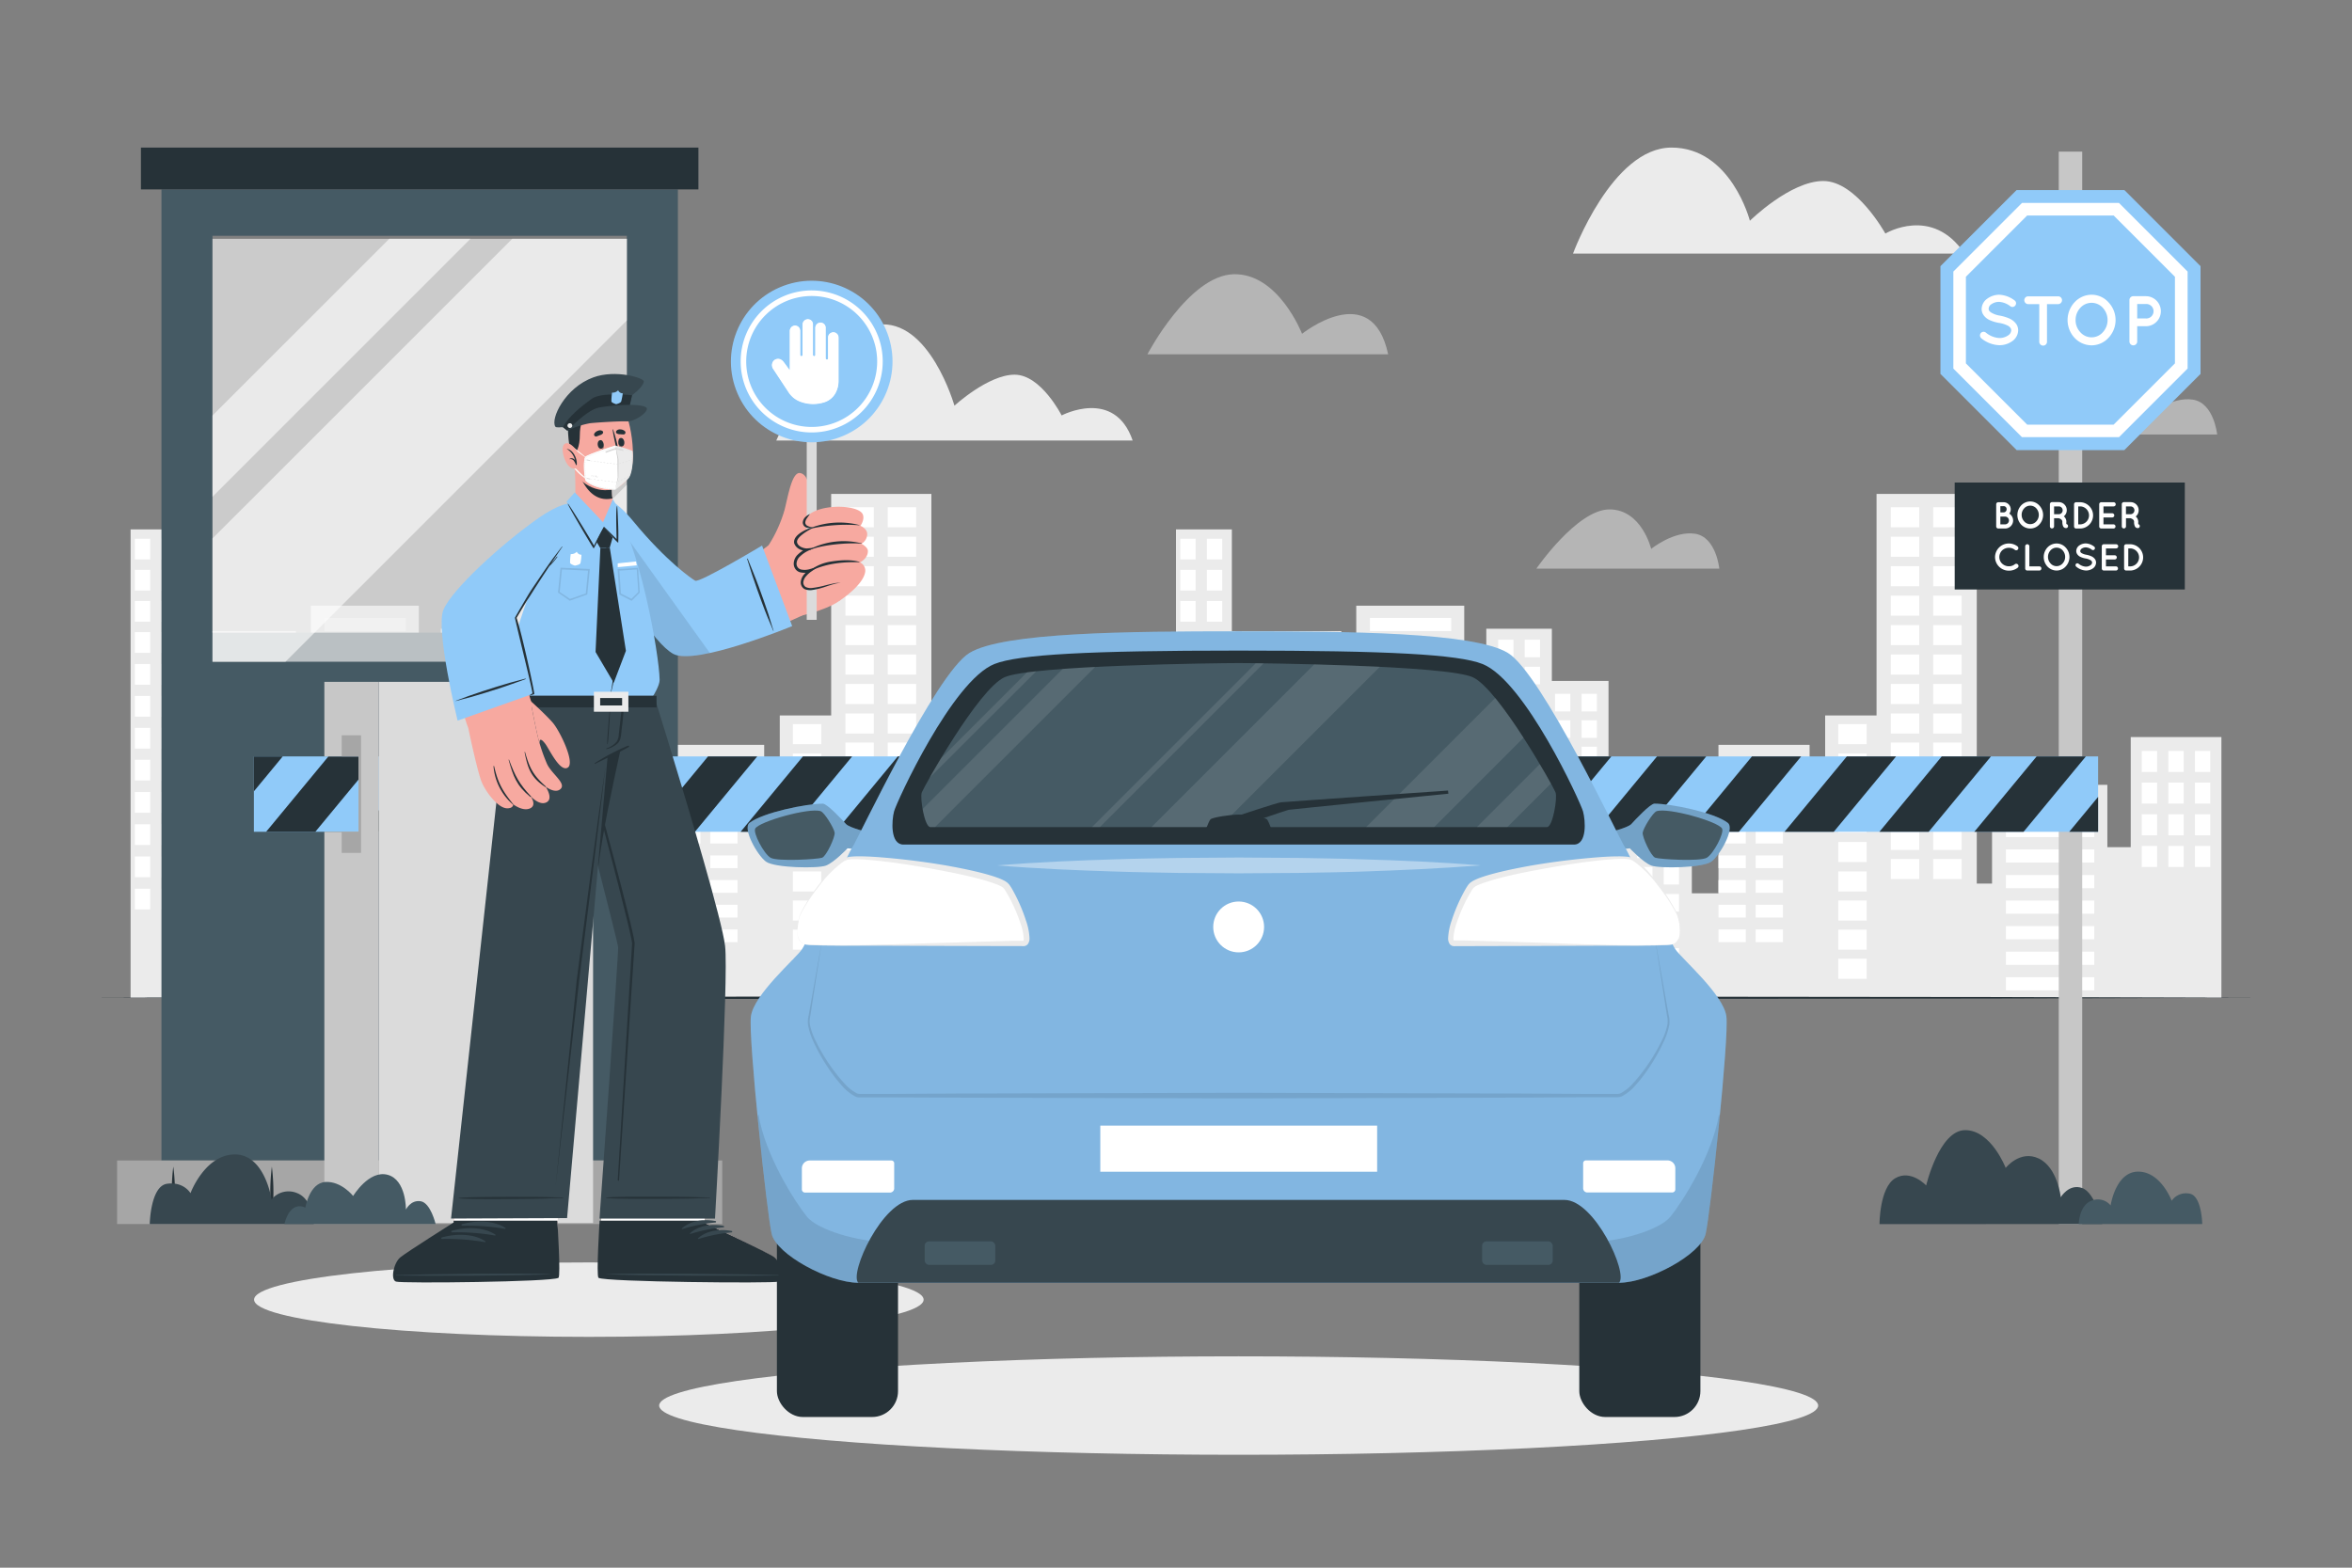 <svg xmlns="http://www.w3.org/2000/svg" viewBox="0 0 750 500"><rect x="0" y="0" width="750" height="500" fill="#808080" stroke="none"/><g id="freepik--background-complete--inject-2"><polygon points="375 168.85 375 318.24 708.36 318.24 708.36 235.08 679.44 235.08 679.44 270.2 671.99 270.2 671.99 250.32 635.22 250.32 635.22 281.81 630.35 281.81 630.35 157.53 598.39 157.53 598.39 228.19 582 228.19 582 253.43 577.04 253.43 577.04 237.56 547.98 237.56 547.98 284.91 539.49 284.91 539.49 246.42 512.92 246.42 512.92 217.18 494.85 217.18 494.85 200.53 473.95 200.53 473.95 274.39 466.91 274.39 466.91 193.18 432.48 193.18 432.48 237.3 427.73 237.3 427.73 201.29 392.81 201.29 392.81 168.85 375 168.85" style="fill:#ebebeb"></polygon><rect x="699.92" y="239.5" width="4.89" height="6.71" transform="translate(1404.73 485.71) rotate(180)" style="fill:#fff"></rect><rect x="691.44" y="239.5" width="4.89" height="6.71" transform="translate(1387.77 485.71) rotate(180)" style="fill:#fff"></rect><rect x="682.96" y="239.5" width="4.89" height="6.71" transform="translate(1370.81 485.71) rotate(180)" style="fill:#fff"></rect><rect x="699.92" y="249.6" width="4.89" height="6.71" transform="translate(1404.73 505.91) rotate(180)" style="fill:#fff"></rect><rect x="691.44" y="249.6" width="4.89" height="6.71" transform="translate(1387.77 505.91) rotate(180)" style="fill:#fff"></rect><rect x="682.96" y="249.6" width="4.89" height="6.71" transform="translate(1370.81 505.91) rotate(180)" style="fill:#fff"></rect><rect x="699.92" y="259.7" width="4.89" height="6.71" transform="translate(1404.73 526.12) rotate(180)" style="fill:#fff"></rect><rect x="691.44" y="259.7" width="4.89" height="6.71" transform="translate(1387.77 526.12) rotate(180)" style="fill:#fff"></rect><rect x="682.96" y="259.7" width="4.89" height="6.71" transform="translate(1370.81 526.12) rotate(180)" style="fill:#fff"></rect><rect x="699.92" y="269.81" width="4.89" height="6.71" transform="translate(1404.73 546.33) rotate(180)" style="fill:#fff"></rect><rect x="691.44" y="269.81" width="4.89" height="6.71" transform="translate(1387.77 546.33) rotate(180)" style="fill:#fff"></rect><rect x="682.96" y="269.81" width="4.89" height="6.71" transform="translate(1370.81 546.33) rotate(180)" style="fill:#fff"></rect><rect x="530.51" y="251.22" width="4.89" height="5.6" transform="translate(1065.92 508.03) rotate(180)" style="fill:#fff"></rect><rect x="522.03" y="251.22" width="4.89" height="5.6" transform="translate(1048.96 508.03) rotate(180)" style="fill:#fff"></rect><rect x="513.55" y="251.22" width="4.89" height="5.6" transform="translate(1032 508.03) rotate(180)" style="fill:#fff"></rect><rect x="530.51" y="259.65" width="4.89" height="5.6" transform="translate(1065.92 524.89) rotate(180)" style="fill:#fff"></rect><rect x="522.03" y="259.65" width="4.89" height="5.6" transform="translate(1048.96 524.89) rotate(180)" style="fill:#fff"></rect><rect x="513.55" y="259.65" width="4.89" height="5.6" transform="translate(1032 524.89) rotate(180)" style="fill:#fff"></rect><rect x="530.51" y="268.07" width="4.89" height="5.6" transform="translate(1065.92 541.75) rotate(180)" style="fill:#fff"></rect><rect x="522.03" y="268.07" width="4.89" height="5.6" transform="translate(1048.96 541.75) rotate(180)" style="fill:#fff"></rect><rect x="513.55" y="268.07" width="4.89" height="5.6" transform="translate(1032 541.75) rotate(180)" style="fill:#fff"></rect><rect x="530.51" y="276.5" width="4.89" height="5.6" transform="translate(1065.92 558.61) rotate(180)" style="fill:#fff"></rect><rect x="522.03" y="276.5" width="4.89" height="5.6" transform="translate(1048.96 558.61) rotate(180)" style="fill:#fff"></rect><rect x="513.55" y="276.5" width="4.89" height="5.6" transform="translate(1032 558.61) rotate(180)" style="fill:#fff"></rect><rect x="530.51" y="285.14" width="4.89" height="5.6" transform="translate(1065.92 575.88) rotate(180)" style="fill:#fff"></rect><rect x="522.03" y="285.14" width="4.89" height="5.6" transform="translate(1048.96 575.88) rotate(180)" style="fill:#fff"></rect><rect x="513.55" y="285.14" width="4.89" height="5.6" transform="translate(1032 575.88) rotate(180)" style="fill:#fff"></rect><rect x="530.51" y="293.78" width="4.89" height="5.6" transform="translate(1065.92 593.16) rotate(180)" style="fill:#fff"></rect><rect x="522.03" y="293.78" width="4.89" height="5.6" transform="translate(1048.96 593.16) rotate(180)" style="fill:#fff"></rect><rect x="513.55" y="293.78" width="4.89" height="5.6" transform="translate(1032 593.16) rotate(180)" style="fill:#fff"></rect><rect x="530.51" y="302.42" width="4.89" height="5.6" transform="translate(1065.92 610.43) rotate(180)" style="fill:#fff"></rect><rect x="522.03" y="302.42" width="4.89" height="5.6" transform="translate(1048.96 610.43) rotate(180)" style="fill:#fff"></rect><rect x="513.55" y="302.42" width="4.89" height="5.6" transform="translate(1032 610.43) rotate(180)" style="fill:#fff"></rect><rect x="530.51" y="311.05" width="4.89" height="5.6" transform="translate(1065.92 627.71) rotate(180)" style="fill:#fff"></rect><rect x="522.03" y="311.05" width="4.89" height="5.6" transform="translate(1048.96 627.71) rotate(180)" style="fill:#fff"></rect><rect x="513.55" y="311.05" width="4.89" height="5.6" transform="translate(1032 627.71) rotate(180)" style="fill:#fff"></rect><rect x="639.65" y="254.63" width="28.17" height="4.2" transform="translate(1307.47 513.45) rotate(180)" style="fill:#fff"></rect><rect x="639.65" y="262.77" width="28.17" height="4.2" transform="translate(1307.47 529.75) rotate(180)" style="fill:#fff"></rect><rect x="639.65" y="270.92" width="28.17" height="4.2" transform="translate(1307.47 546.04) rotate(180)" style="fill:#fff"></rect><rect x="639.65" y="279.07" width="28.17" height="4.2" transform="translate(1307.47 562.34) rotate(180)" style="fill:#fff"></rect><rect x="639.65" y="287.22" width="28.17" height="4.2" transform="translate(1307.47 578.64) rotate(180)" style="fill:#fff"></rect><rect x="639.65" y="295.37" width="28.17" height="4.2" transform="translate(1307.47 594.93) rotate(180)" style="fill:#fff"></rect><rect x="639.65" y="303.51" width="28.17" height="4.2" transform="translate(1307.47 611.23) rotate(180)" style="fill:#fff"></rect><rect x="639.65" y="311.66" width="28.17" height="4.2" transform="translate(1307.47 627.53) rotate(180)" style="fill:#fff"></rect><rect x="436.86" y="197.1" width="25.9" height="4.2" transform="translate(899.61 398.39) rotate(180)" style="fill:#fff"></rect><rect x="436.86" y="205.25" width="25.9" height="4.2" transform="translate(899.61 414.69) rotate(180)" style="fill:#fff"></rect><rect x="436.86" y="213.39" width="25.9" height="4.2" transform="translate(899.61 430.99) rotate(180)" style="fill:#fff"></rect><rect x="436.86" y="221.54" width="25.9" height="4.2" transform="translate(899.61 447.28) rotate(180)" style="fill:#fff"></rect><rect x="436.86" y="229.69" width="25.9" height="4.2" style="fill:#fff"></rect><rect x="436.86" y="237.84" width="25.9" height="4.2" transform="translate(899.61 479.88) rotate(180)" style="fill:#fff"></rect><rect x="436.86" y="245.99" width="25.9" height="4.2" transform="translate(899.61 496.17) rotate(180)" style="fill:#fff"></rect><rect x="436.86" y="254.14" width="25.9" height="4.2" transform="translate(899.61 512.47) rotate(180)" style="fill:#fff"></rect><rect x="436.86" y="261.88" width="25.9" height="4.2" transform="translate(899.61 527.95) rotate(180)" style="fill:#fff"></rect><rect x="436.86" y="269.62" width="25.9" height="4.2" transform="translate(899.61 543.44) rotate(180)" style="fill:#fff"></rect><rect x="436.86" y="277.36" width="25.9" height="4.2" transform="translate(899.61 558.92) rotate(180)" style="fill:#fff"></rect><rect x="436.86" y="285.1" width="25.9" height="4.2" transform="translate(899.61 574.41) rotate(180)" style="fill:#fff"></rect><rect x="394.98" y="206.94" width="27.36" height="4.2" transform="translate(817.32 418.08) rotate(180)" style="fill:#fff"></rect><rect x="394.98" y="215.09" width="27.36" height="4.2" transform="translate(817.32 434.37) rotate(180)" style="fill:#fff"></rect><rect x="394.98" y="223.24" width="27.36" height="4.2" transform="translate(817.32 450.67) rotate(180)" style="fill:#fff"></rect><rect x="394.98" y="231.38" width="27.36" height="4.2" transform="translate(817.32 466.97) rotate(180)" style="fill:#fff"></rect><rect x="394.98" y="239.53" width="27.36" height="4.2" transform="translate(817.32 483.26) rotate(180)" style="fill:#fff"></rect><rect x="394.98" y="247.68" width="27.36" height="4.2" transform="translate(817.32 499.56) rotate(180)" style="fill:#fff"></rect><rect x="394.98" y="255.83" width="27.36" height="4.2" transform="translate(817.32 515.86) rotate(180)" style="fill:#fff"></rect><rect x="394.98" y="263.98" width="27.36" height="4.2" transform="translate(817.32 532.15) rotate(180)" style="fill:#fff"></rect><rect x="394.98" y="271.27" width="27.36" height="4.2" transform="translate(817.32 546.74) rotate(180)" style="fill:#fff"></rect><rect x="394.98" y="278.56" width="27.36" height="4.2" transform="translate(817.32 561.33) rotate(180)" style="fill:#fff"></rect><rect x="394.98" y="285.86" width="27.36" height="4.2" transform="translate(817.32 575.91) rotate(180)" style="fill:#fff"></rect><rect x="559.84" y="241.36" width="8.7" height="4.06" transform="translate(1128.39 486.78) rotate(180)" style="fill:#fff"></rect><rect x="559.84" y="249.23" width="8.7" height="4.06" transform="translate(1128.39 502.52) rotate(180)" style="fill:#fff"></rect><rect x="559.84" y="257.1" width="8.7" height="4.06" transform="translate(1128.39 518.26) rotate(180)" style="fill:#fff"></rect><rect x="559.84" y="264.97" width="8.7" height="4.06" transform="translate(1128.39 534) rotate(180)" style="fill:#fff"></rect><rect x="559.84" y="272.84" width="8.7" height="4.06" transform="translate(1128.39 549.73) rotate(180)" style="fill:#fff"></rect><rect x="559.84" y="280.71" width="8.7" height="4.06" transform="translate(1128.39 565.47) rotate(180)" style="fill:#fff"></rect><rect x="559.84" y="288.58" width="8.7" height="4.06" transform="translate(1128.39 581.21) rotate(180)" style="fill:#fff"></rect><rect x="559.84" y="296.45" width="8.7" height="4.06" transform="translate(1128.39 596.95) rotate(180)" style="fill:#fff"></rect><rect x="548.01" y="241.36" width="8.7" height="4.06" transform="translate(1104.71 486.78) rotate(180)" style="fill:#fff"></rect><rect x="548.01" y="249.23" width="8.7" height="4.06" transform="translate(1104.71 502.52) rotate(180)" style="fill:#fff"></rect><rect x="548.01" y="257.1" width="8.7" height="4.06" transform="translate(1104.71 518.26) rotate(180)" style="fill:#fff"></rect><rect x="548.01" y="264.97" width="8.7" height="4.06" transform="translate(1104.71 534) rotate(180)" style="fill:#fff"></rect><rect x="548.01" y="272.84" width="8.7" height="4.06" transform="translate(1104.71 549.73) rotate(180)" style="fill:#fff"></rect><rect x="548.01" y="280.71" width="8.7" height="4.06" transform="translate(1104.71 565.47) rotate(180)" style="fill:#fff"></rect><rect x="548.01" y="288.58" width="8.7" height="4.06" transform="translate(1104.71 581.21) rotate(180)" style="fill:#fff"></rect><rect x="548.01" y="296.45" width="8.7" height="4.06" transform="translate(1104.71 596.95) rotate(180)" style="fill:#fff"></rect><rect x="616.44" y="161.79" width="9.06" height="6.4" transform="translate(1241.95 329.97) rotate(180)" style="fill:#fff"></rect><rect x="602.93" y="161.79" width="9.06" height="6.4" transform="translate(1214.93 329.97) rotate(180)" style="fill:#fff"></rect><rect x="616.44" y="171.18" width="9.06" height="6.4" transform="translate(1241.95 348.76) rotate(180)" style="fill:#fff"></rect><rect x="602.93" y="171.18" width="9.06" height="6.4" transform="translate(1214.93 348.76) rotate(180)" style="fill:#fff"></rect><rect x="616.44" y="180.58" width="9.06" height="6.4" transform="translate(1241.95 367.55) rotate(180)" style="fill:#fff"></rect><rect x="602.93" y="180.58" width="9.06" height="6.4" transform="translate(1214.93 367.55) rotate(180)" style="fill:#fff"></rect><rect x="616.44" y="189.97" width="9.06" height="6.4" transform="translate(1241.95 386.34) rotate(180)" style="fill:#fff"></rect><rect x="602.93" y="189.97" width="9.06" height="6.4" transform="translate(1214.93 386.34) rotate(180)" style="fill:#fff"></rect><rect x="616.44" y="199.37" width="9.06" height="6.4" transform="translate(1241.95 405.13) rotate(180)" style="fill:#fff"></rect><rect x="602.93" y="199.37" width="9.06" height="6.4" transform="translate(1214.93 405.13) rotate(180)" style="fill:#fff"></rect><rect x="616.44" y="208.76" width="9.06" height="6.4" transform="translate(1241.95 423.92) rotate(180)" style="fill:#fff"></rect><rect x="602.93" y="208.76" width="9.06" height="6.4" transform="translate(1214.93 423.92) rotate(180)" style="fill:#fff"></rect><rect x="616.44" y="218.16" width="9.06" height="6.4" transform="translate(1241.95 442.71) rotate(180)" style="fill:#fff"></rect><rect x="602.93" y="218.16" width="9.06" height="6.4" transform="translate(1214.93 442.71) rotate(180)" style="fill:#fff"></rect><rect x="616.44" y="227.55" width="9.06" height="6.4" transform="translate(1241.95 461.5) rotate(180)" style="fill:#fff"></rect><rect x="602.93" y="227.55" width="9.06" height="6.4" transform="translate(1214.93 461.5) rotate(180)" style="fill:#fff"></rect><rect x="586.18" y="230.96" width="9.06" height="6.4" transform="translate(1181.43 468.31) rotate(180)" style="fill:#fff"></rect><rect x="586.18" y="240.35" width="9.06" height="6.4" transform="translate(1181.43 487.1) rotate(180)" style="fill:#fff"></rect><rect x="586.18" y="249.75" width="9.06" height="6.4" transform="translate(1181.43 505.9) rotate(180)" style="fill:#fff"></rect><rect x="586.18" y="259.15" width="9.06" height="6.4" transform="translate(1181.43 524.69) rotate(180)" style="fill:#fff"></rect><rect x="586.18" y="268.54" width="9.06" height="6.4" transform="translate(1181.43 543.48) rotate(180)" style="fill:#fff"></rect><rect x="586.18" y="277.93" width="9.06" height="6.4" transform="translate(1181.43 562.27) rotate(180)" style="fill:#fff"></rect><rect x="616.44" y="236.83" width="9.06" height="6.4" transform="translate(1241.95 480.07) rotate(180)" style="fill:#fff"></rect><rect x="602.93" y="236.83" width="9.06" height="6.4" transform="translate(1214.93 480.07) rotate(180)" style="fill:#fff"></rect><rect x="586.18" y="287.22" width="9.06" height="6.4" transform="translate(1181.43 580.83) rotate(180)" style="fill:#fff"></rect><rect x="616.44" y="246.12" width="9.06" height="6.4" transform="translate(1241.95 498.63) rotate(180)" style="fill:#fff"></rect><rect x="602.93" y="246.12" width="9.06" height="6.4" transform="translate(1214.93 498.63) rotate(180)" style="fill:#fff"></rect><rect x="586.18" y="296.5" width="9.06" height="6.4" transform="translate(1181.43 599.4) rotate(180)" style="fill:#fff"></rect><rect x="616.44" y="255.4" width="9.06" height="6.4" transform="translate(1241.95 517.2) rotate(180)" style="fill:#fff"></rect><rect x="602.93" y="255.4" width="9.06" height="6.4" transform="translate(1214.93 517.2) rotate(180)" style="fill:#fff"></rect><rect x="586.18" y="305.78" width="9.06" height="6.4" transform="translate(1181.43 617.96) rotate(180)" style="fill:#fff"></rect><rect x="616.44" y="264.68" width="9.06" height="6.4" transform="translate(1241.95 535.76) rotate(180)" style="fill:#fff"></rect><rect x="602.93" y="264.68" width="9.06" height="6.4" transform="translate(1214.93 535.76) rotate(180)" style="fill:#fff"></rect><rect x="616.44" y="273.97" width="9.06" height="6.4" transform="translate(1241.95 554.33) rotate(180)" style="fill:#fff"></rect><rect x="602.93" y="273.97" width="9.06" height="6.4" transform="translate(1214.93 554.33) rotate(180)" style="fill:#fff"></rect><rect x="504.33" y="221.3" width="4.89" height="5.6" transform="translate(1013.55 448.2) rotate(180)" style="fill:#fff"></rect><rect x="495.85" y="221.3" width="4.89" height="5.6" transform="translate(996.59 448.2) rotate(180)" style="fill:#fff"></rect><rect x="504.33" y="229.73" width="4.89" height="5.6" transform="translate(1013.55 465.06) rotate(180)" style="fill:#fff"></rect><rect x="495.85" y="229.73" width="4.89" height="5.6" transform="translate(996.59 465.06) rotate(180)" style="fill:#fff"></rect><rect x="504.33" y="238.16" width="4.89" height="5.6" transform="translate(1013.55 481.91) rotate(180)" style="fill:#fff"></rect><rect x="495.85" y="238.16" width="4.89" height="5.6" transform="translate(996.59 481.91) rotate(180)" style="fill:#fff"></rect><rect x="504.33" y="246.58" width="4.89" height="5.6" transform="translate(1013.55 498.77) rotate(180)" style="fill:#fff"></rect><rect x="495.85" y="246.58" width="4.89" height="5.6" transform="translate(996.59 498.77) rotate(180)" style="fill:#fff"></rect><rect x="504.33" y="255.22" width="4.89" height="5.6" transform="translate(1013.55 516.05) rotate(180)" style="fill:#fff"></rect><rect x="495.85" y="255.22" width="4.89" height="5.6" transform="translate(996.59 516.05) rotate(180)" style="fill:#fff"></rect><rect x="504.33" y="263.86" width="4.89" height="5.6" transform="translate(1013.55 533.32) rotate(180)" style="fill:#fff"></rect><rect x="495.85" y="263.86" width="4.89" height="5.6" transform="translate(996.59 533.32) rotate(180)" style="fill:#fff"></rect><rect x="504.33" y="272.5" width="4.89" height="5.6" transform="translate(1013.55 550.6) rotate(180)" style="fill:#fff"></rect><rect x="495.85" y="272.5" width="4.89" height="5.6" transform="translate(996.59 550.6) rotate(180)" style="fill:#fff"></rect><rect x="504.33" y="281.13" width="4.89" height="5.6" transform="translate(1013.55 567.87) rotate(180)" style="fill:#fff"></rect><rect x="495.85" y="281.13" width="4.89" height="5.6" transform="translate(996.59 567.87) rotate(180)" style="fill:#fff"></rect><rect x="504.33" y="289.86" width="4.89" height="5.6" transform="translate(1013.55 585.33) rotate(180)" style="fill:#fff"></rect><rect x="495.85" y="289.86" width="4.89" height="5.6" transform="translate(996.59 585.33) rotate(180)" style="fill:#fff"></rect><rect x="504.33" y="298.59" width="4.89" height="5.6" transform="translate(1013.55 602.79) rotate(180)" style="fill:#fff"></rect><rect x="495.85" y="298.59" width="4.89" height="5.6" transform="translate(996.59 602.79) rotate(180)" style="fill:#fff"></rect><rect x="504.33" y="307.32" width="4.89" height="5.6" transform="translate(1013.55 620.25) rotate(180)" style="fill:#fff"></rect><rect x="495.85" y="307.32" width="4.89" height="5.6" transform="translate(996.59 620.25) rotate(180)" style="fill:#fff"></rect><rect x="384.85" y="171.83" width="4.89" height="6.6" transform="translate(774.59 350.25) rotate(180)" style="fill:#fff"></rect><rect x="376.37" y="171.83" width="4.89" height="6.6" transform="translate(757.63 350.25) rotate(180)" style="fill:#fff"></rect><rect x="384.85" y="181.76" width="4.89" height="6.6" transform="translate(774.59 370.11) rotate(180)" style="fill:#fff"></rect><rect x="376.37" y="181.76" width="4.89" height="6.6" transform="translate(757.63 370.11) rotate(180)" style="fill:#fff"></rect><rect x="384.85" y="191.69" width="4.89" height="6.6" transform="translate(774.59 389.97) rotate(180)" style="fill:#fff"></rect><rect x="376.37" y="191.69" width="4.89" height="6.6" transform="translate(757.63 389.97) rotate(180)" style="fill:#fff"></rect><rect x="384.85" y="201.62" width="4.89" height="6.6" transform="translate(774.59 409.83) rotate(180)" style="fill:#fff"></rect><rect x="376.37" y="201.62" width="4.89" height="6.6" transform="translate(757.63 409.83) rotate(180)" style="fill:#fff"></rect><rect x="384.85" y="211.79" width="4.89" height="6.6" transform="translate(774.59 430.18) rotate(180)" style="fill:#fff"></rect><rect x="376.37" y="211.79" width="4.89" height="6.6" transform="translate(757.63 430.18) rotate(180)" style="fill:#fff"></rect><rect x="384.85" y="221.97" width="4.89" height="6.6" transform="translate(774.59 450.54) rotate(180)" style="fill:#fff"></rect><rect x="376.37" y="221.97" width="4.89" height="6.6" transform="translate(757.63 450.54) rotate(180)" style="fill:#fff"></rect><rect x="384.85" y="232.14" width="4.89" height="6.6" transform="translate(774.59 470.89) rotate(180)" style="fill:#fff"></rect><rect x="376.37" y="232.14" width="4.89" height="6.6" transform="translate(757.63 470.89) rotate(180)" style="fill:#fff"></rect><rect x="384.85" y="242.32" width="4.89" height="6.6" transform="translate(774.59 491.24) rotate(180)" style="fill:#fff"></rect><rect x="376.37" y="242.32" width="4.89" height="6.6" transform="translate(757.63 491.24) rotate(180)" style="fill:#fff"></rect><rect x="384.85" y="252.6" width="4.89" height="6.6" transform="translate(774.59 511.81) rotate(180)" style="fill:#fff"></rect><rect x="376.37" y="252.6" width="4.89" height="6.6" transform="translate(757.63 511.81) rotate(180)" style="fill:#fff"></rect><rect x="384.85" y="262.89" width="4.89" height="6.6" transform="translate(774.59 532.38) rotate(180)" style="fill:#fff"></rect><rect x="376.37" y="262.89" width="4.89" height="6.6" transform="translate(757.63 532.38) rotate(180)" style="fill:#fff"></rect><rect x="384.85" y="273.17" width="4.89" height="6.6" transform="translate(774.59 552.94) rotate(180)" style="fill:#fff"></rect><rect x="376.37" y="273.17" width="4.89" height="6.6" transform="translate(757.63 552.94) rotate(180)" style="fill:#fff"></rect><rect x="384.85" y="283.46" width="4.89" height="6.6" transform="translate(774.59 573.51) rotate(180)" style="fill:#fff"></rect><rect x="376.37" y="283.46" width="4.89" height="6.6" transform="translate(757.63 573.51) rotate(180)" style="fill:#fff"></rect><rect x="486.19" y="221.3" width="4.89" height="5.6" transform="translate(977.28 448.2) rotate(180)" style="fill:#fff"></rect><rect x="477.71" y="221.3" width="4.89" height="5.6" transform="translate(960.32 448.2) rotate(180)" style="fill:#fff"></rect><rect x="486.19" y="212.66" width="4.89" height="5.6" transform="translate(977.28 430.91) rotate(180)" style="fill:#fff"></rect><rect x="477.71" y="212.66" width="4.89" height="5.6" transform="translate(960.32 430.91) rotate(180)" style="fill:#fff"></rect><rect x="486.19" y="204.01" width="4.89" height="5.6" transform="translate(977.28 413.63) rotate(180)" style="fill:#fff"></rect><rect x="477.71" y="204.01" width="4.89" height="5.6" transform="translate(960.32 413.63) rotate(180)" style="fill:#fff"></rect><rect x="486.19" y="229.73" width="4.89" height="5.6" transform="translate(977.28 465.06) rotate(180)" style="fill:#fff"></rect><rect x="477.71" y="229.73" width="4.89" height="5.6" transform="translate(960.32 465.06) rotate(180)" style="fill:#fff"></rect><rect x="486.19" y="238.16" width="4.89" height="5.6" transform="translate(977.28 481.91) rotate(180)" style="fill:#fff"></rect><rect x="477.71" y="238.16" width="4.89" height="5.6" transform="translate(960.32 481.91) rotate(180)" style="fill:#fff"></rect><rect x="486.19" y="246.58" width="4.89" height="5.6" transform="translate(977.28 498.77) rotate(180)" style="fill:#fff"></rect><rect x="477.71" y="246.58" width="4.89" height="5.6" transform="translate(960.32 498.77) rotate(180)" style="fill:#fff"></rect><rect x="486.19" y="255.22" width="4.89" height="5.6" transform="translate(977.28 516.05) rotate(180)" style="fill:#fff"></rect><rect x="477.71" y="255.22" width="4.89" height="5.6" transform="translate(960.32 516.05) rotate(180)" style="fill:#fff"></rect><rect x="486.19" y="263.86" width="4.89" height="5.6" transform="translate(977.28 533.32) rotate(180)" style="fill:#fff"></rect><rect x="477.71" y="263.86" width="4.89" height="5.6" transform="translate(960.32 533.32) rotate(180)" style="fill:#fff"></rect><rect x="486.19" y="272.5" width="4.89" height="5.6" transform="translate(977.28 550.6) rotate(180)" style="fill:#fff"></rect><rect x="477.71" y="272.5" width="4.89" height="5.6" transform="translate(960.32 550.6) rotate(180)" style="fill:#fff"></rect><rect x="486.19" y="281.13" width="4.89" height="5.6" transform="translate(977.28 567.87) rotate(180)" style="fill:#fff"></rect><rect x="477.71" y="281.13" width="4.89" height="5.6" transform="translate(960.32 567.87) rotate(180)" style="fill:#fff"></rect><rect x="486.19" y="289.86" width="4.89" height="5.6" transform="translate(977.28 585.33) rotate(180)" style="fill:#fff"></rect><rect x="477.71" y="289.86" width="4.89" height="5.6" transform="translate(960.32 585.33) rotate(180)" style="fill:#fff"></rect><rect x="486.19" y="298.59" width="4.89" height="5.6" transform="translate(977.28 602.79) rotate(180)" style="fill:#fff"></rect><rect x="477.71" y="298.59" width="4.89" height="5.6" transform="translate(960.32 602.79) rotate(180)" style="fill:#fff"></rect><rect x="486.19" y="307.32" width="4.89" height="5.6" transform="translate(977.28 620.25) rotate(180)" style="fill:#fff"></rect><rect x="477.71" y="307.32" width="4.89" height="5.6" transform="translate(960.32 620.25) rotate(180)" style="fill:#fff"></rect><polygon points="41.64 168.85 41.64 318.24 375 318.24 375 235.08 346.08 235.08 346.08 270.2 338.64 270.2 338.64 250.32 301.86 250.32 301.86 281.81 297 281.81 297 157.53 265.04 157.53 265.04 228.19 248.65 228.19 248.65 253.43 243.68 253.43 243.68 237.56 214.63 237.56 214.63 284.91 206.13 284.91 206.13 246.42 179.56 246.42 179.56 217.18 161.49 217.18 161.49 200.53 140.59 200.53 140.59 274.39 133.56 274.39 133.56 193.18 99.13 193.18 99.13 237.3 94.37 237.3 94.37 201.29 59.45 201.29 59.45 168.85 41.64 168.85" style="fill:#ebebeb"></polygon><rect x="366.56" y="239.5" width="4.89" height="6.71" transform="translate(738.02 485.71) rotate(180)" style="fill:#fff"></rect><rect x="358.08" y="239.5" width="4.89" height="6.71" transform="translate(721.06 485.71) rotate(180)" style="fill:#fff"></rect><rect x="349.6" y="239.5" width="4.89" height="6.71" transform="translate(704.09 485.71) rotate(180)" style="fill:#fff"></rect><rect x="366.56" y="249.6" width="4.89" height="6.71" transform="translate(738.02 505.91) rotate(180)" style="fill:#fff"></rect><rect x="358.08" y="249.6" width="4.89" height="6.71" transform="translate(721.06 505.91) rotate(180)" style="fill:#fff"></rect><rect x="349.6" y="249.6" width="4.89" height="6.71" transform="translate(704.09 505.91) rotate(180)" style="fill:#fff"></rect><rect x="366.56" y="259.7" width="4.89" height="6.71" transform="translate(738.02 526.12) rotate(180)" style="fill:#fff"></rect><rect x="358.08" y="259.7" width="4.89" height="6.71" transform="translate(721.06 526.12) rotate(180)" style="fill:#fff"></rect><rect x="349.6" y="259.7" width="4.89" height="6.71" transform="translate(704.09 526.12) rotate(180)" style="fill:#fff"></rect><rect x="366.56" y="269.81" width="4.89" height="6.71" transform="translate(738.02 546.33) rotate(180)" style="fill:#fff"></rect><rect x="358.08" y="269.81" width="4.89" height="6.71" transform="translate(721.06 546.33) rotate(180)" style="fill:#fff"></rect><rect x="349.6" y="269.81" width="4.89" height="6.71" transform="translate(704.09 546.33) rotate(180)" style="fill:#fff"></rect><rect x="197.16" y="251.22" width="4.89" height="5.6" transform="translate(399.21 508.03) rotate(180)" style="fill:#fff"></rect><rect x="188.68" y="251.22" width="4.89" height="5.6" transform="translate(382.25 508.03) rotate(180)" style="fill:#fff"></rect><rect x="180.19" y="251.22" width="4.89" height="5.6" transform="translate(365.28 508.03) rotate(180)" style="fill:#fff"></rect><rect x="197.16" y="259.65" width="4.89" height="5.6" transform="translate(399.21 524.89) rotate(180)" style="fill:#fff"></rect><rect x="188.68" y="259.65" width="4.89" height="5.6" transform="translate(382.25 524.89) rotate(180)" style="fill:#fff"></rect><rect x="180.19" y="259.65" width="4.89" height="5.6" transform="translate(365.28 524.89) rotate(180)" style="fill:#fff"></rect><rect x="197.16" y="268.07" width="4.89" height="5.6" transform="translate(399.21 541.75) rotate(180)" style="fill:#fff"></rect><rect x="188.68" y="268.07" width="4.89" height="5.6" transform="translate(382.25 541.75) rotate(180)" style="fill:#fff"></rect><rect x="180.19" y="268.07" width="4.89" height="5.6" transform="translate(365.28 541.75) rotate(180)" style="fill:#fff"></rect><rect x="197.16" y="276.5" width="4.89" height="5.6" transform="translate(399.21 558.61) rotate(180)" style="fill:#fff"></rect><rect x="188.68" y="276.5" width="4.89" height="5.6" transform="translate(382.25 558.61) rotate(180)" style="fill:#fff"></rect><rect x="180.19" y="276.5" width="4.89" height="5.6" transform="translate(365.28 558.61) rotate(180)" style="fill:#fff"></rect><rect x="197.16" y="285.14" width="4.89" height="5.6" transform="translate(399.21 575.88) rotate(180)" style="fill:#fff"></rect><rect x="188.68" y="285.14" width="4.89" height="5.6" transform="translate(382.25 575.88) rotate(180)" style="fill:#fff"></rect><rect x="180.19" y="285.14" width="4.89" height="5.6" transform="translate(365.28 575.88) rotate(180)" style="fill:#fff"></rect><rect x="197.16" y="293.78" width="4.89" height="5.6" transform="translate(399.21 593.16) rotate(180)" style="fill:#fff"></rect><rect x="188.68" y="293.78" width="4.89" height="5.6" transform="translate(382.25 593.16) rotate(180)" style="fill:#fff"></rect><rect x="180.19" y="293.78" width="4.89" height="5.6" transform="translate(365.28 593.16) rotate(180)" style="fill:#fff"></rect><rect x="197.16" y="302.42" width="4.89" height="5.6" transform="translate(399.21 610.43) rotate(180)" style="fill:#fff"></rect><rect x="188.68" y="302.42" width="4.89" height="5.6" transform="translate(382.25 610.43) rotate(180)" style="fill:#fff"></rect><rect x="180.19" y="302.42" width="4.89" height="5.6" transform="translate(365.28 610.43) rotate(180)" style="fill:#fff"></rect><rect x="197.16" y="311.05" width="4.89" height="5.6" transform="translate(399.21 627.71) rotate(180)" style="fill:#fff"></rect><rect x="188.68" y="311.05" width="4.89" height="5.6" transform="translate(382.25 627.71) rotate(180)" style="fill:#fff"></rect><rect x="180.19" y="311.05" width="4.89" height="5.6" transform="translate(365.28 627.71) rotate(180)" style="fill:#fff"></rect><rect x="306.29" y="254.63" width="28.17" height="4.2" transform="translate(640.75 513.45) rotate(180)" style="fill:#fff"></rect><rect x="306.29" y="262.77" width="28.17" height="4.2" transform="translate(640.75 529.75) rotate(180)" style="fill:#fff"></rect><rect x="306.29" y="270.92" width="28.17" height="4.2" transform="translate(640.75 546.04) rotate(180)" style="fill:#fff"></rect><rect x="306.29" y="279.07" width="28.17" height="4.2" transform="translate(640.75 562.34) rotate(180)" style="fill:#fff"></rect><rect x="306.29" y="287.22" width="28.17" height="4.2" transform="translate(640.75 578.64) rotate(180)" style="fill:#fff"></rect><rect x="306.29" y="295.37" width="28.17" height="4.2" transform="translate(640.75 594.93) rotate(180)" style="fill:#fff"></rect><rect x="306.29" y="303.51" width="28.17" height="4.2" transform="translate(640.75 611.23) rotate(180)" style="fill:#fff"></rect><rect x="306.29" y="311.66" width="28.17" height="4.2" transform="translate(640.75 627.53) rotate(180)" style="fill:#fff"></rect><rect x="103.5" y="197.1" width="25.9" height="4.2" transform="translate(232.89 398.39) rotate(180)" style="fill:#fff"></rect><rect x="103.5" y="205.25" width="25.9" height="4.2" transform="translate(232.89 414.69) rotate(180)" style="fill:#fff"></rect><rect x="103.5" y="213.39" width="25.9" height="4.2" transform="translate(232.89 430.99) rotate(180)" style="fill:#fff"></rect><rect x="103.5" y="221.54" width="25.9" height="4.2" transform="translate(232.89 447.28) rotate(180)" style="fill:#fff"></rect><rect x="103.5" y="229.69" width="25.9" height="4.2" style="fill:#fff"></rect><rect x="103.5" y="237.84" width="25.9" height="4.2" transform="translate(232.89 479.88) rotate(180)" style="fill:#fff"></rect><rect x="103.5" y="245.99" width="25.9" height="4.2" transform="translate(232.89 496.17) rotate(180)" style="fill:#fff"></rect><rect x="103.5" y="254.14" width="25.9" height="4.2" transform="translate(232.89 512.47) rotate(180)" style="fill:#fff"></rect><rect x="103.5" y="261.88" width="25.9" height="4.2" transform="translate(232.89 527.95) rotate(180)" style="fill:#fff"></rect><rect x="103.5" y="269.62" width="25.9" height="4.2" transform="translate(232.89 543.44) rotate(180)" style="fill:#fff"></rect><rect x="103.5" y="277.36" width="25.9" height="4.2" transform="translate(232.89 558.92) rotate(180)" style="fill:#fff"></rect><rect x="103.5" y="285.1" width="25.9" height="4.2" transform="translate(232.89 574.41) rotate(180)" style="fill:#fff"></rect><rect x="61.63" y="206.94" width="27.36" height="4.2" transform="translate(150.61 418.08) rotate(180)" style="fill:#fff"></rect><rect x="61.63" y="215.09" width="27.36" height="4.2" transform="translate(150.61 434.37) rotate(180)" style="fill:#fff"></rect><rect x="61.63" y="223.24" width="27.36" height="4.2" transform="translate(150.61 450.67) rotate(180)" style="fill:#fff"></rect><rect x="61.63" y="231.38" width="27.36" height="4.2" transform="translate(150.61 466.97) rotate(180)" style="fill:#fff"></rect><rect x="61.63" y="239.53" width="27.36" height="4.2" transform="translate(150.61 483.26) rotate(180)" style="fill:#fff"></rect><rect x="61.63" y="247.68" width="27.36" height="4.2" transform="translate(150.61 499.56) rotate(180)" style="fill:#fff"></rect><rect x="61.63" y="255.83" width="27.36" height="4.2" transform="translate(150.61 515.86) rotate(180)" style="fill:#fff"></rect><rect x="61.63" y="263.98" width="27.36" height="4.2" transform="translate(150.61 532.15) rotate(180)" style="fill:#fff"></rect><rect x="61.63" y="271.27" width="27.36" height="4.2" transform="translate(150.61 546.74) rotate(180)" style="fill:#fff"></rect><rect x="61.63" y="278.56" width="27.36" height="4.2" transform="translate(150.61 561.33) rotate(180)" style="fill:#fff"></rect><rect x="61.63" y="285.86" width="27.36" height="4.2" transform="translate(150.61 575.91) rotate(180)" style="fill:#fff"></rect><rect x="226.49" y="241.36" width="8.7" height="4.06" transform="translate(461.67 486.78) rotate(180)" style="fill:#fff"></rect><rect x="226.49" y="249.23" width="8.7" height="4.06" transform="translate(461.67 502.52) rotate(180)" style="fill:#fff"></rect><rect x="226.49" y="257.1" width="8.7" height="4.06" transform="translate(461.67 518.26) rotate(180)" style="fill:#fff"></rect><rect x="226.49" y="264.97" width="8.7" height="4.06" transform="translate(461.67 534) rotate(180)" style="fill:#fff"></rect><rect x="226.49" y="272.84" width="8.7" height="4.06" transform="translate(461.67 549.73) rotate(180)" style="fill:#fff"></rect><rect x="226.49" y="280.71" width="8.7" height="4.06" transform="translate(461.67 565.47) rotate(180)" style="fill:#fff"></rect><rect x="226.49" y="288.58" width="8.7" height="4.06" transform="translate(461.67 581.21) rotate(180)" style="fill:#fff"></rect><rect x="226.49" y="296.45" width="8.7" height="4.06" transform="translate(461.67 596.95) rotate(180)" style="fill:#fff"></rect><rect x="214.65" y="241.36" width="8.7" height="4.06" transform="translate(438 486.78) rotate(180)" style="fill:#fff"></rect><rect x="214.65" y="249.23" width="8.7" height="4.06" transform="translate(438 502.52) rotate(180)" style="fill:#fff"></rect><rect x="214.65" y="257.1" width="8.7" height="4.06" transform="translate(438 518.26) rotate(180)" style="fill:#fff"></rect><rect x="214.65" y="264.97" width="8.7" height="4.06" transform="translate(438 534) rotate(180)" style="fill:#fff"></rect><rect x="214.65" y="272.84" width="8.7" height="4.06" transform="translate(438 549.73) rotate(180)" style="fill:#fff"></rect><rect x="214.65" y="280.71" width="8.7" height="4.06" transform="translate(438 565.47) rotate(180)" style="fill:#fff"></rect><rect x="214.65" y="288.58" width="8.7" height="4.06" transform="translate(438 581.21) rotate(180)" style="fill:#fff"></rect><rect x="214.65" y="296.45" width="8.7" height="4.06" transform="translate(438 596.95) rotate(180)" style="fill:#fff"></rect><rect x="283.09" y="161.79" width="9.06" height="6.4" transform="translate(575.23 329.97) rotate(180)" style="fill:#fff"></rect><rect x="269.57" y="161.79" width="9.06" height="6.4" transform="translate(548.21 329.97) rotate(180)" style="fill:#fff"></rect><rect x="283.09" y="171.18" width="9.06" height="6.4" transform="translate(575.23 348.76) rotate(180)" style="fill:#fff"></rect><rect x="269.57" y="171.18" width="9.06" height="6.4" transform="translate(548.21 348.76) rotate(180)" style="fill:#fff"></rect><rect x="283.09" y="180.58" width="9.06" height="6.4" transform="translate(575.23 367.55) rotate(180)" style="fill:#fff"></rect><rect x="269.57" y="180.58" width="9.06" height="6.4" transform="translate(548.21 367.55) rotate(180)" style="fill:#fff"></rect><rect x="283.09" y="189.97" width="9.06" height="6.4" transform="translate(575.23 386.34) rotate(180)" style="fill:#fff"></rect><rect x="269.57" y="189.97" width="9.06" height="6.4" transform="translate(548.21 386.34) rotate(180)" style="fill:#fff"></rect><rect x="283.09" y="199.37" width="9.06" height="6.4" transform="translate(575.23 405.13) rotate(180)" style="fill:#fff"></rect><rect x="269.57" y="199.37" width="9.06" height="6.4" transform="translate(548.21 405.13) rotate(180)" style="fill:#fff"></rect><rect x="283.09" y="208.76" width="9.06" height="6.4" transform="translate(575.23 423.92) rotate(180)" style="fill:#fff"></rect><rect x="269.57" y="208.76" width="9.06" height="6.4" transform="translate(548.21 423.92) rotate(180)" style="fill:#fff"></rect><rect x="283.09" y="218.16" width="9.06" height="6.4" transform="translate(575.23 442.71) rotate(180)" style="fill:#fff"></rect><rect x="269.57" y="218.16" width="9.06" height="6.4" transform="translate(548.21 442.71) rotate(180)" style="fill:#fff"></rect><rect x="283.09" y="227.55" width="9.06" height="6.4" transform="translate(575.23 461.5) rotate(180)" style="fill:#fff"></rect><rect x="269.57" y="227.55" width="9.06" height="6.4" transform="translate(548.21 461.5) rotate(180)" style="fill:#fff"></rect><rect x="252.83" y="230.96" width="9.06" height="6.4" transform="translate(514.72 468.31) rotate(180)" style="fill:#fff"></rect><rect x="252.83" y="240.35" width="9.06" height="6.4" transform="translate(514.72 487.1) rotate(180)" style="fill:#fff"></rect><rect x="252.83" y="249.75" width="9.06" height="6.4" transform="translate(514.72 505.9) rotate(180)" style="fill:#fff"></rect><rect x="252.83" y="259.15" width="9.06" height="6.4" transform="translate(514.72 524.69) rotate(180)" style="fill:#fff"></rect><rect x="252.83" y="268.54" width="9.06" height="6.4" transform="translate(514.72 543.48) rotate(180)" style="fill:#fff"></rect><rect x="252.83" y="277.93" width="9.06" height="6.4" transform="translate(514.72 562.27) rotate(180)" style="fill:#fff"></rect><rect x="283.09" y="236.83" width="9.06" height="6.4" transform="translate(575.23 480.07) rotate(180)" style="fill:#fff"></rect><rect x="269.57" y="236.83" width="9.06" height="6.4" transform="translate(548.21 480.07) rotate(180)" style="fill:#fff"></rect><rect x="252.83" y="287.22" width="9.06" height="6.4" transform="translate(514.72 580.83) rotate(180)" style="fill:#fff"></rect><rect x="283.09" y="246.12" width="9.06" height="6.4" transform="translate(575.23 498.63) rotate(180)" style="fill:#fff"></rect><rect x="269.57" y="246.12" width="9.06" height="6.4" transform="translate(548.21 498.63) rotate(180)" style="fill:#fff"></rect><rect x="252.83" y="296.5" width="9.06" height="6.4" transform="translate(514.72 599.4) rotate(180)" style="fill:#fff"></rect><rect x="283.09" y="255.4" width="9.06" height="6.4" transform="translate(575.23 517.2) rotate(180)" style="fill:#fff"></rect><rect x="269.57" y="255.4" width="9.06" height="6.4" transform="translate(548.21 517.2) rotate(180)" style="fill:#fff"></rect><rect x="252.83" y="305.78" width="9.06" height="6.4" transform="translate(514.72 617.96) rotate(180)" style="fill:#fff"></rect><rect x="283.09" y="264.68" width="9.06" height="6.4" transform="translate(575.23 535.76) rotate(180)" style="fill:#fff"></rect><rect x="269.57" y="264.68" width="9.06" height="6.4" transform="translate(548.21 535.76) rotate(180)" style="fill:#fff"></rect><rect x="283.09" y="273.97" width="9.06" height="6.4" transform="translate(575.23 554.33) rotate(180)" style="fill:#fff"></rect><rect x="269.57" y="273.97" width="9.06" height="6.4" transform="translate(548.21 554.33) rotate(180)" style="fill:#fff"></rect><rect x="170.97" y="221.3" width="4.89" height="5.6" transform="translate(346.84 448.2) rotate(180)" style="fill:#fff"></rect><rect x="162.49" y="221.3" width="4.89" height="5.6" transform="translate(329.88 448.2) rotate(180)" style="fill:#fff"></rect><rect x="170.97" y="229.73" width="4.89" height="5.6" transform="translate(346.84 465.06) rotate(180)" style="fill:#fff"></rect><rect x="162.49" y="229.73" width="4.89" height="5.6" transform="translate(329.88 465.06) rotate(180)" style="fill:#fff"></rect><rect x="170.97" y="238.16" width="4.89" height="5.6" transform="translate(346.84 481.91) rotate(180)" style="fill:#fff"></rect><rect x="162.49" y="238.16" width="4.89" height="5.6" transform="translate(329.88 481.91) rotate(180)" style="fill:#fff"></rect><rect x="170.97" y="246.58" width="4.89" height="5.6" transform="translate(346.84 498.77) rotate(180)" style="fill:#fff"></rect><rect x="162.49" y="246.58" width="4.89" height="5.6" transform="translate(329.88 498.77) rotate(180)" style="fill:#fff"></rect><rect x="170.97" y="255.22" width="4.89" height="5.6" transform="translate(346.84 516.05) rotate(180)" style="fill:#fff"></rect><rect x="162.49" y="255.22" width="4.89" height="5.6" transform="translate(329.88 516.05) rotate(180)" style="fill:#fff"></rect><rect x="170.97" y="263.86" width="4.89" height="5.6" transform="translate(346.84 533.32) rotate(180)" style="fill:#fff"></rect><rect x="162.49" y="263.86" width="4.89" height="5.6" transform="translate(329.88 533.32) rotate(180)" style="fill:#fff"></rect><rect x="170.97" y="272.5" width="4.89" height="5.6" transform="translate(346.84 550.6) rotate(180)" style="fill:#fff"></rect><rect x="162.49" y="272.5" width="4.89" height="5.6" transform="translate(329.88 550.6) rotate(180)" style="fill:#fff"></rect><rect x="170.97" y="281.13" width="4.89" height="5.6" transform="translate(346.84 567.87) rotate(180)" style="fill:#fff"></rect><rect x="162.49" y="281.13" width="4.89" height="5.6" transform="translate(329.88 567.87) rotate(180)" style="fill:#fff"></rect><rect x="170.97" y="289.86" width="4.89" height="5.6" transform="translate(346.84 585.33) rotate(180)" style="fill:#fff"></rect><rect x="162.49" y="289.86" width="4.89" height="5.6" transform="translate(329.88 585.33) rotate(180)" style="fill:#fff"></rect><rect x="170.97" y="298.59" width="4.89" height="5.6" transform="translate(346.84 602.79) rotate(180)" style="fill:#fff"></rect><rect x="162.49" y="298.59" width="4.89" height="5.6" transform="translate(329.88 602.79) rotate(180)" style="fill:#fff"></rect><rect x="170.97" y="307.32" width="4.89" height="5.6" transform="translate(346.84 620.25) rotate(180)" style="fill:#fff"></rect><rect x="162.49" y="307.32" width="4.89" height="5.6" transform="translate(329.88 620.25) rotate(180)" style="fill:#fff"></rect><rect x="51.49" y="171.83" width="4.89" height="6.6" transform="translate(107.87 350.25) rotate(180)" style="fill:#fff"></rect><rect x="43.01" y="171.83" width="4.89" height="6.6" transform="translate(90.91 350.25) rotate(180)" style="fill:#fff"></rect><rect x="51.49" y="181.76" width="4.89" height="6.6" transform="translate(107.87 370.11) rotate(180)" style="fill:#fff"></rect><rect x="43.01" y="181.76" width="4.89" height="6.6" transform="translate(90.91 370.11) rotate(180)" style="fill:#fff"></rect><rect x="51.49" y="191.69" width="4.89" height="6.6" transform="translate(107.87 389.97) rotate(180)" style="fill:#fff"></rect><rect x="43.01" y="191.69" width="4.89" height="6.6" transform="translate(90.91 389.97) rotate(180)" style="fill:#fff"></rect><rect x="51.49" y="201.62" width="4.89" height="6.6" transform="translate(107.87 409.83) rotate(180)" style="fill:#fff"></rect><rect x="43.01" y="201.62" width="4.89" height="6.6" transform="translate(90.91 409.83) rotate(180)" style="fill:#fff"></rect><rect x="51.49" y="211.79" width="4.89" height="6.6" transform="translate(107.87 430.18) rotate(180)" style="fill:#fff"></rect><rect x="43.01" y="211.79" width="4.89" height="6.6" transform="translate(90.91 430.18) rotate(180)" style="fill:#fff"></rect><rect x="51.49" y="221.97" width="4.89" height="6.6" transform="translate(107.87 450.54) rotate(180)" style="fill:#fff"></rect><rect x="43.01" y="221.97" width="4.89" height="6.6" transform="translate(90.91 450.54) rotate(180)" style="fill:#fff"></rect><rect x="51.49" y="232.14" width="4.89" height="6.6" transform="translate(107.87 470.89) rotate(180)" style="fill:#fff"></rect><rect x="43.01" y="232.14" width="4.89" height="6.6" transform="translate(90.91 470.89) rotate(180)" style="fill:#fff"></rect><rect x="51.49" y="242.32" width="4.89" height="6.6" transform="translate(107.87 491.24) rotate(180)" style="fill:#fff"></rect><rect x="43.01" y="242.32" width="4.89" height="6.6" transform="translate(90.91 491.24) rotate(180)" style="fill:#fff"></rect><rect x="51.49" y="252.6" width="4.89" height="6.6" transform="translate(107.87 511.81) rotate(180)" style="fill:#fff"></rect><rect x="43.01" y="252.6" width="4.89" height="6.6" transform="translate(90.91 511.81) rotate(180)" style="fill:#fff"></rect><rect x="51.49" y="262.89" width="4.89" height="6.6" transform="translate(107.87 532.38) rotate(180)" style="fill:#fff"></rect><rect x="43.01" y="262.89" width="4.89" height="6.6" transform="translate(90.91 532.38) rotate(180)" style="fill:#fff"></rect><rect x="51.49" y="273.17" width="4.89" height="6.6" transform="translate(107.87 552.94) rotate(180)" style="fill:#fff"></rect><rect x="43.01" y="273.17" width="4.89" height="6.6" transform="translate(90.91 552.94) rotate(180)" style="fill:#fff"></rect><rect x="51.49" y="283.46" width="4.89" height="6.6" transform="translate(107.87 573.51) rotate(180)" style="fill:#fff"></rect><rect x="43.01" y="283.46" width="4.89" height="6.6" transform="translate(90.91 573.51) rotate(180)" style="fill:#fff"></rect><rect x="152.84" y="221.3" width="4.89" height="5.6" transform="translate(310.57 448.2) rotate(180)" style="fill:#fff"></rect><rect x="144.36" y="221.3" width="4.89" height="5.6" transform="translate(293.61 448.2) rotate(180)" style="fill:#fff"></rect><rect x="152.84" y="212.66" width="4.89" height="5.6" transform="translate(310.57 430.91) rotate(180)" style="fill:#fff"></rect><rect x="144.36" y="212.66" width="4.89" height="5.6" transform="translate(293.61 430.91) rotate(180)" style="fill:#fff"></rect><rect x="152.84" y="204.01" width="4.89" height="5.6" transform="translate(310.57 413.63) rotate(180)" style="fill:#fff"></rect><rect x="144.36" y="204.01" width="4.89" height="5.6" transform="translate(293.61 413.63) rotate(180)" style="fill:#fff"></rect><rect x="152.84" y="229.73" width="4.89" height="5.6" transform="translate(310.57 465.06) rotate(180)" style="fill:#fff"></rect><rect x="144.36" y="229.73" width="4.89" height="5.6" transform="translate(293.61 465.06) rotate(180)" style="fill:#fff"></rect><rect x="152.84" y="238.16" width="4.89" height="5.6" transform="translate(310.57 481.91) rotate(180)" style="fill:#fff"></rect><rect x="144.36" y="238.16" width="4.89" height="5.6" transform="translate(293.61 481.91) rotate(180)" style="fill:#fff"></rect><rect x="152.84" y="246.58" width="4.89" height="5.6" transform="translate(310.57 498.77) rotate(180)" style="fill:#fff"></rect><rect x="144.36" y="246.58" width="4.89" height="5.6" transform="translate(293.61 498.77) rotate(180)" style="fill:#fff"></rect><rect x="152.84" y="255.22" width="4.89" height="5.6" transform="translate(310.57 516.05) rotate(180)" style="fill:#fff"></rect><rect x="144.36" y="255.22" width="4.89" height="5.6" transform="translate(293.61 516.05) rotate(180)" style="fill:#fff"></rect><rect x="152.84" y="263.86" width="4.89" height="5.6" transform="translate(310.57 533.32) rotate(180)" style="fill:#fff"></rect><rect x="144.36" y="263.86" width="4.89" height="5.6" transform="translate(293.61 533.32) rotate(180)" style="fill:#fff"></rect><rect x="152.84" y="272.5" width="4.89" height="5.6" transform="translate(310.57 550.6) rotate(180)" style="fill:#fff"></rect><rect x="144.36" y="272.5" width="4.89" height="5.6" transform="translate(293.61 550.6) rotate(180)" style="fill:#fff"></rect><rect x="152.84" y="281.13" width="4.89" height="5.6" transform="translate(310.57 567.87) rotate(180)" style="fill:#fff"></rect><rect x="144.36" y="281.13" width="4.89" height="5.6" transform="translate(293.61 567.87) rotate(180)" style="fill:#fff"></rect><rect x="152.84" y="289.86" width="4.89" height="5.6" transform="translate(310.57 585.33) rotate(180)" style="fill:#fff"></rect><rect x="144.36" y="289.86" width="4.89" height="5.6" transform="translate(293.61 585.33) rotate(180)" style="fill:#fff"></rect><rect x="152.84" y="298.59" width="4.89" height="5.6" transform="translate(310.57 602.79) rotate(180)" style="fill:#fff"></rect><rect x="144.36" y="298.59" width="4.89" height="5.6" transform="translate(293.61 602.79) rotate(180)" style="fill:#fff"></rect><rect x="152.84" y="307.32" width="4.89" height="5.6" transform="translate(310.57 620.25) rotate(180)" style="fill:#fff"></rect><rect x="144.36" y="307.32" width="4.89" height="5.6" transform="translate(293.61 620.25) rotate(180)" style="fill:#fff"></rect><path d="M626.45,80.88H501.6S514,47.07,533,47.07s25,23.34,25,23.34,12.85-12.68,23.41-12.68S601.2,74.49,601.2,74.49,616.12,65.48,626.45,80.88Z" style="fill:#ebebeb"></path><path d="M548.25,181.36H489.91s13-18.89,23.3-18.89,13.31,12.59,13.31,12.59,7.25-5.87,14-4.83S548.25,181.36,548.25,181.36Z" style="fill:#ebebeb;opacity:0.5"></path><path d="M707,138.58H648.65s13-18.89,23.3-18.89,13.31,12.59,13.31,12.59,7.25-5.87,14-4.82S707,138.58,707,138.58Z" style="fill:#ebebeb;opacity:0.5"></path><path d="M361.18,140.49H247.53s15.56-34.74,32.21-36.92,24.61,25.82,24.61,25.82,10.74-9.89,19.18-9.89,15,13,15,13S355.38,123.6,361.18,140.49Z" style="fill:#ebebeb"></path><path d="M442.65,113H365.88s13.19-25.18,27.5-25.54,21.82,19,21.82,19S437.46,88.64,442.65,113Z" style="fill:#ebebeb;opacity:0.5"></path></g><g id="freepik--Shadows--inject-2"><ellipse cx="394.98" cy="448.29" rx="184.79" ry="15.7" style="fill:#ebebeb"></ellipse><ellipse cx="187.77" cy="414.51" rx="106.75" ry="11.87" style="fill:#ebebeb"></ellipse></g><g id="freepik--Floor--inject-2"><polygon points="28.89 318.24 115.42 317.99 201.94 317.9 375 317.74 548.05 317.9 634.58 317.99 721.11 318.24 634.58 318.48 548.05 318.57 375 318.74 201.94 318.57 115.42 318.48 28.89 318.24" style="fill:#263238"></polygon></g><g id="freepik--Stand--inject-2"><path d="M51.49,60.41V370.13H216.16V60.41ZM199.88,201.78H67.76V75.2H199.88Z" style="fill:#455a64"></path><rect x="67.76" y="76.17" width="132.12" height="134.88" style="fill:#ebebeb;opacity:0.7"></rect><g style="opacity:0.6"><polygon points="199.88 76.17 199.88 102.21 91.04 211.05 67.76 211.05 67.76 171.74 163.34 76.17 199.88 76.17" style="fill:#fff"></polygon><polygon points="199.88 182.06 199.88 211.05 170.88 211.05 199.88 182.06" style="fill:#fff"></polygon><polygon points="199.88 154.61 199.88 167.8 156.63 211.05 143.44 211.05 199.88 154.61" style="fill:#fff"></polygon><polygon points="150.03 76.17 67.76 158.43 67.76 132.53 124.13 76.17 150.03 76.17" style="fill:#fff"></polygon></g><rect x="44.94" y="47.07" width="177.77" height="13.34" style="fill:#263238"></rect><rect x="37.34" y="370.13" width="192.96" height="20.27" style="fill:#a6a6a6"></rect><path d="M55.26,372.06a57.86,57.86,0,0,1,.5,8.2,57.77,57.77,0,0,1-.5,8.2,67.49,67.49,0,0,1,0-16.4Z" style="fill:#263238"></path><path d="M86.69,372.06a67.49,67.49,0,0,1,0,16.4,67.49,67.49,0,0,1,0-16.4Z" style="fill:#263238"></path><path d="M118.11,372.06a67.49,67.49,0,0,1,0,16.4,67.49,67.49,0,0,1,0-16.4Z" style="fill:#263238"></path><path d="M149.54,372.06a67.49,67.49,0,0,1,0,16.4,67.49,67.49,0,0,1,0-16.4Z" style="fill:#263238"></path><path d="M181,372.06a67.49,67.49,0,0,1,0,16.4,67.49,67.49,0,0,1,0-16.4Z" style="fill:#263238"></path><path d="M212.39,372.06a67.49,67.49,0,0,1,0,16.4,67.49,67.49,0,0,1,0-16.4Z" style="fill:#263238"></path></g><g id="freepik--sign-2--inject-2"><rect x="656.49" y="48.36" width="7.48" height="342.06" style="fill:#c7c7c7"></rect><polygon points="677.41 60.61 643.05 60.61 618.76 84.9 618.76 119.26 643.05 143.55 677.41 143.55 701.7 119.26 701.7 84.9 677.41 60.61" style="fill:#90CAF9"></polygon><path d="M675.7,139.43H644.76l-21.88-21.88V86.61l21.88-21.88H675.7l21.88,21.88v30.94Zm-29.28-4H674l19.54-19.53V88.27L674,68.73H646.42L626.88,88.27V115.9Z" style="fill:#fff"></path><path d="M631.63,106.24a1.16,1.16,0,0,1,1.63-.15,7.38,7.38,0,0,0,4.28,1.72,4.81,4.81,0,0,0,2.79-.83,2,2,0,0,0,1-1.61,1.34,1.34,0,0,0-.2-.72,2.35,2.35,0,0,0-.67-.67,9.28,9.28,0,0,0-3.07-1h0a12.08,12.08,0,0,1-2.89-.87,4.74,4.74,0,0,1-2.08-1.75,3.37,3.37,0,0,1-.52-1.83,4.14,4.14,0,0,1,1.79-3.27A6.62,6.62,0,0,1,637.49,94a8.75,8.75,0,0,1,4.88,1.79,1.13,1.13,0,0,1,.31,1.58,1.12,1.12,0,0,1-1.58.34,6.53,6.53,0,0,0-3.61-1.43,4.24,4.24,0,0,0-2.5.76,1.77,1.77,0,0,0-.85,1.41,1.11,1.11,0,0,0,.15.63,2.45,2.45,0,0,0,.61.58,7.7,7.7,0,0,0,2.79,1h0a13.84,13.84,0,0,1,3.09.94,5.32,5.32,0,0,1,2.24,1.86,3.69,3.69,0,0,1,.53,1.9,4.34,4.34,0,0,1-1.92,3.47,7,7,0,0,1-4.14,1.27,9.65,9.65,0,0,1-5.73-2.23A1.2,1.2,0,0,1,631.63,106.24Z" style="fill:#fff"></path><path d="M656.3,97h-3.56v12a1.22,1.22,0,0,1-1.23,1.23,1.23,1.23,0,0,1-1.23-1.23V97h-3.54a1.25,1.25,0,0,1-1.23-1.26,1.22,1.22,0,0,1,1.23-1.23h9.56a1.23,1.23,0,0,1,1.23,1.23A1.26,1.26,0,0,1,656.3,97Z" style="fill:#fff"></path><path d="M672.35,96.42a8.22,8.22,0,0,1,0,11.32,7.32,7.32,0,0,1-5.35,2.4,7.52,7.52,0,0,1-5.48-2.4,8.33,8.33,0,0,1,0-11.32A7.44,7.44,0,0,1,667,94,7.23,7.23,0,0,1,672.35,96.42Zm-.29,5.66a5.81,5.81,0,0,0-1.52-3.91,4.82,4.82,0,0,0-7.16,0,5.67,5.67,0,0,0-1.52,3.91,5.58,5.58,0,0,0,1.52,3.89,4.77,4.77,0,0,0,7.16,0A5.72,5.72,0,0,0,672.06,102.08Z" style="fill:#fff"></path><path d="M684.26,104.05h-2.75v4.86a1.24,1.24,0,0,1-2.48,0V95.7a1.22,1.22,0,0,1,1.23-1.23h4a4.79,4.79,0,1,1,0,9.58Zm-2.75-2.48h2.75a2.31,2.31,0,1,0,0-4.61h-2.75Z" style="fill:#fff"></path><rect x="623.31" y="153.9" width="73.38" height="34.11" style="fill:#263238"></rect><path d="M636.54,167.91v-7.07a.66.66,0,0,1,.66-.66h1.7a2.28,2.28,0,0,1,2.28,2.28,2.23,2.23,0,0,1-.46,1.36,2.6,2.6,0,0,1,1.22,2.18,2.57,2.57,0,0,1-2.57,2.57H637.2A.67.67,0,0,1,636.54,167.91Zm1.33-4.48h1a1,1,0,0,0,1-1,.94.94,0,0,0-1-1h-1Zm0,3.81h1.5a1.24,1.24,0,0,0,0-2.48h-1.5Z" style="fill:#fff"></path><path d="M650.29,161.22a4.41,4.41,0,0,1,0,6.07,3.94,3.94,0,0,1-2.87,1.28,4,4,0,0,1-2.94-1.28,4.49,4.49,0,0,1,0-6.07,4,4,0,0,1,2.94-1.28A3.9,3.9,0,0,1,650.29,161.22Zm-.16,3a3.11,3.11,0,0,0-.81-2.1,2.59,2.59,0,0,0-3.84,0,3,3,0,0,0-.82,2.1,3,3,0,0,0,.82,2.08,2.55,2.55,0,0,0,3.84,0A3,3,0,0,0,650.13,164.26Z" style="fill:#fff"></path><path d="M659.42,167.58a.66.66,0,0,1-.42.84,1.23,1.23,0,0,1-.26,0h0a.81.81,0,0,1-.46-.13,1.13,1.13,0,0,1-.39-.42,3.35,3.35,0,0,1-.25-1.44,1,1,0,0,0-.14-.51,1.21,1.21,0,0,0-.36-.35,2.49,2.49,0,0,0-.67-.29H655v2.6a.67.67,0,0,1-.67.66.66.66,0,0,1-.66-.66v-7.07a.65.65,0,0,1,.66-.66h2.15a2.56,2.56,0,0,1,1.63,4.54,2,2,0,0,1,.42.45,2.26,2.26,0,0,1,.39,1.29,3.39,3.39,0,0,0,0,.71A.64.64,0,0,1,659.42,167.58Zm-1.68-4.82a1.23,1.23,0,0,0-1.23-1.25H655V164h1.48A1.23,1.23,0,0,0,657.74,162.76Z" style="fill:#fff"></path><path d="M661.37,167.91v-7.07a.65.65,0,0,1,.66-.66h1.41a4.2,4.2,0,0,1,0,8.39H662A.66.66,0,0,1,661.37,167.91Zm1.33-.67h.74a2.87,2.87,0,0,0,0-5.73h-.74Z" style="fill:#fff"></path><path d="M669.39,167.91v-7.07a.65.65,0,0,1,.66-.66H674a.67.67,0,0,1,.66.66.68.68,0,0,1-.66.67h-3.25v2.19h2.79a.68.68,0,0,1,.66.66.67.67,0,0,1-.66.68h-2.79v2.2H674a.67.67,0,0,1,0,1.33h-3.93A.66.66,0,0,1,669.39,167.91Z" style="fill:#fff"></path><path d="M682.3,167.58a.66.66,0,0,1-.42.84,1.14,1.14,0,0,1-.26,0h0a.86.86,0,0,1-.47-.13,1.11,1.11,0,0,1-.38-.42,3.19,3.19,0,0,1-.26-1.44.91.91,0,0,0-.14-.51,1.1,1.1,0,0,0-.36-.35,2.37,2.37,0,0,0-.67-.29h-1.41v2.6a.67.67,0,0,1-.68.66.66.66,0,0,1-.66-.66v-7.07a.65.65,0,0,1,.66-.66h2.15a2.57,2.57,0,0,1,2.57,2.58,2.52,2.52,0,0,1-.94,2,1.81,1.81,0,0,1,.42.45,2.27,2.27,0,0,1,.4,1.29,3,3,0,0,0,0,.71A.62.62,0,0,1,682.3,167.58Zm-1.68-4.82a1.23,1.23,0,0,0-1.23-1.25h-1.47V164h1.47A1.23,1.23,0,0,0,680.62,162.76Z" style="fill:#fff"></path><path d="M636.17,177.66a4.4,4.4,0,0,1,4.4-4.32,4.55,4.55,0,0,1,2.77.93.69.69,0,0,1-.84,1.1,3,3,0,0,0-1.93-.66,3.15,3.15,0,0,0-2.16.86,3,3,0,0,0-.87,2.09,2.89,2.89,0,0,0,.87,2.08,3.16,3.16,0,0,0,2.16.87,3,3,0,0,0,1.93-.66.72.72,0,0,1,1,.13.7.7,0,0,1-.12,1,4.49,4.49,0,0,1-2.77.93A4.38,4.38,0,0,1,636.17,177.66Z" style="fill:#fff"></path><path d="M645.79,181.31v-7.07a.66.66,0,0,1,.66-.66.67.67,0,0,1,.67.66v6.4h3.25a.67.67,0,0,1,0,1.33h-3.92A.66.66,0,0,1,645.79,181.31Z" style="fill:#fff"></path><path d="M658.69,174.62a4.41,4.41,0,0,1,0,6.07,3.94,3.94,0,0,1-2.87,1.28,4.06,4.06,0,0,1-2.94-1.28,4.49,4.49,0,0,1,0-6.07,4,4,0,0,1,2.94-1.28A3.9,3.9,0,0,1,658.69,174.62Zm-.16,3a3.11,3.11,0,0,0-.81-2.1,2.59,2.59,0,0,0-3.84,0,3.07,3.07,0,0,0-.82,2.1,3,3,0,0,0,.82,2.08,2.55,2.55,0,0,0,3.84,0A3,3,0,0,0,658.53,177.66Z" style="fill:#fff"></path><path d="M661.94,179.89a.63.63,0,0,1,.88-.09,4,4,0,0,0,2.29.93,2.54,2.54,0,0,0,1.5-.45,1.06,1.06,0,0,0,.51-.86.67.67,0,0,0-.1-.38,1.22,1.22,0,0,0-.36-.36,4.75,4.75,0,0,0-1.65-.57h0a6.53,6.53,0,0,1-1.55-.47,2.52,2.52,0,0,1-1.11-.93,1.84,1.84,0,0,1-.28-1,2.24,2.24,0,0,1,1-1.76,3.61,3.61,0,0,1,2.08-.63,4.65,4.65,0,0,1,2.61,1,.61.61,0,0,1,.17.85.61.61,0,0,1-.85.18,3.46,3.46,0,0,0-1.93-.77,2.33,2.33,0,0,0-1.35.41,1,1,0,0,0-.45.76.56.56,0,0,0,.08.33,1.19,1.19,0,0,0,.32.31,4.17,4.17,0,0,0,1.5.53h0a7.44,7.44,0,0,1,1.65.5,2.82,2.82,0,0,1,1.2,1,2,2,0,0,1,.29,1,2.31,2.31,0,0,1-1,1.86,3.77,3.77,0,0,1-2.22.68,5.13,5.13,0,0,1-3.07-1.2A.64.64,0,0,1,661.94,179.89Z" style="fill:#fff"></path><path d="M670.21,181.31v-7.07a.65.65,0,0,1,.66-.66h3.92a.67.67,0,0,1,.66.66.67.67,0,0,1-.66.67h-3.25v2.19h2.8a.68.68,0,0,1,.66.66.67.67,0,0,1-.66.68h-2.8v2.2h3.25a.67.67,0,0,1,0,1.33h-3.92A.66.66,0,0,1,670.21,181.31Z" style="fill:#fff"></path><path d="M677.33,181.31v-7.07a.65.65,0,0,1,.66-.66h1.41a4.2,4.2,0,0,1,0,8.39H678A.66.66,0,0,1,677.33,181.31Zm1.33-.67h.74a2.87,2.87,0,0,0,0-5.73h-.74Z" style="fill:#fff"></path></g><g id="freepik--Barrier--inject-2"><rect x="80.96" y="241.25" width="588.08" height="24.04" style="fill:#90CAF9"></rect><polygon points="90.16 241.25 80.97 252.38 80.97 241.25 90.16 241.25" style="fill:#263238"></polygon><polygon points="120.42 241.25 104.73 241.25 84.86 265.29 100.55 265.29 120.42 241.25" style="fill:#263238"></polygon><polygon points="150.69 241.25 134.99 241.25 115.12 265.29 130.82 265.29 150.69 241.25" style="fill:#263238"></polygon><polygon points="180.95 241.25 165.25 241.25 145.38 265.29 161.08 265.29 180.95 241.25" style="fill:#263238"></polygon><polygon points="211.21 241.25 195.51 241.25 175.64 265.29 191.34 265.29 211.21 241.25" style="fill:#263238"></polygon><polygon points="241.47 241.25 225.78 241.25 205.91 265.29 221.6 265.29 241.47 241.25" style="fill:#263238"></polygon><polygon points="271.73 241.25 256.04 241.25 236.17 265.29 251.86 265.29 271.73 241.25" style="fill:#263238"></polygon><polygon points="302 241.25 286.3 241.25 266.43 265.29 282.13 265.29 302 241.25" style="fill:#263238"></polygon><polygon points="332.26 241.25 316.56 241.25 296.69 265.29 312.39 265.29 332.26 241.25" style="fill:#263238"></polygon><polygon points="362.52 241.25 346.82 241.25 326.95 265.29 342.65 265.29 362.52 241.25" style="fill:#263238"></polygon><polygon points="392.78 241.25 377.08 241.25 357.22 265.29 372.91 265.29 392.78 241.25" style="fill:#263238"></polygon><polygon points="423.04 241.25 407.35 241.25 387.48 265.29 403.17 265.29 423.04 241.25" style="fill:#263238"></polygon><polygon points="453.31 241.25 437.61 241.25 417.74 265.29 433.44 265.29 453.31 241.25" style="fill:#263238"></polygon><polygon points="483.57 241.25 467.87 241.25 448 265.29 463.7 265.29 483.57 241.25" style="fill:#263238"></polygon><polygon points="513.83 241.25 498.13 241.25 478.26 265.29 493.96 265.29 513.83 241.25" style="fill:#263238"></polygon><polygon points="544.09 241.25 528.39 241.25 508.52 265.29 524.22 265.29 544.09 241.25" style="fill:#263238"></polygon><polygon points="574.35 241.25 558.66 241.25 538.79 265.29 554.48 265.29 574.35 241.25" style="fill:#263238"></polygon><polygon points="604.62 241.25 588.92 241.25 569.05 265.29 584.75 265.29 604.62 241.25" style="fill:#263238"></polygon><polygon points="634.88 241.25 619.18 241.25 599.31 265.29 615.01 265.29 634.88 241.25" style="fill:#263238"></polygon><polygon points="665.14 241.25 649.44 241.25 629.57 265.29 645.27 265.29 665.14 241.25" style="fill:#263238"></polygon><polygon points="669.04 254.16 669.04 265.29 659.84 265.29 669.04 254.16" style="fill:#263238"></polygon><rect x="120.79" y="217.47" width="68.33" height="172.59" style="fill:#dbdbdb"></rect><polygon points="120.79 217.47 120.79 390.06 103.43 390.06 103.43 265.29 114.33 265.29 114.33 241.25 103.43 241.25 103.43 217.47 120.79 217.47" style="fill:#c7c7c7"></polygon><polygon points="115.12 234.52 115.12 272.02 108.95 272.02 108.95 265.29 114.33 265.29 114.33 241.25 108.95 241.25 108.95 234.52 115.12 234.52" style="fill:#a6a6a6"></polygon></g><g id="freepik--Plants--inject-2"><path d="M47.75,390.4h52.3s-.12-7.79-5.26-9.85a7,7,0,0,0-8.2,2S84.5,368.2,74.91,368.2s-14.17,12.35-14.17,12.35-2.14-3.74-7.46-3S47.75,390.4,47.75,390.4Z" style="fill:#37474f"></path><path d="M670.37,390.4s-2.14-9.95-6.39-11.48-6.85,2.93-6.85,2.93-1-9.5-7-12.35-10.56,3-10.56,3-4.63-12.05-12.91-12.05-12.45,17.64-12.45,17.64-4.88-5.26-9.88-2.29-5,14.62-5,14.62Z" style="fill:#37474f"></path><path d="M90.68,390.4h48.23s-1.59-6.8-4.79-7.28-4.68,2.67-4.68,2.67.14-9.49-5.83-11.1-11,6.76-11,6.76-3.75-4.78-8.85-4.47-6.4,8.2-6.4,8.2S92.73,382.44,90.68,390.4Z" style="fill:#455a64"></path><path d="M702.25,390.4H662.86s.09-5.87,4-7.42a5.26,5.26,0,0,1,6.17,1.48s1.58-10.78,8.8-10.78,10.67,9.3,10.67,9.3a5.53,5.53,0,0,1,5.62-2.29C702.09,381.21,702.25,390.4,702.25,390.4Z" style="fill:#455a64"></path></g><g id="freepik--Car--inject-2"><rect x="247.74" y="362.92" width="38.62" height="89.02" rx="8.26" transform="translate(534.1 814.86) rotate(180)" style="fill:#263238"></rect><rect x="503.61" y="362.92" width="38.62" height="89.02" rx="8.26" transform="translate(1045.83 814.86) rotate(180)" style="fill:#263238"></rect><path d="M512.71,265.56s6.37-1.5,7.5-2.75,6-6.49,7.37-6.49c5.25,0,19.11,2.82,23.37,6.12,2.34,1.8-2.5,10.37-5.25,12.37s-16.49,2.25-19.12,1.25-6.87-5.5-6.87-5.5l-7,.75Z" style="fill:#90CAF9"></path><path d="M512.71,265.56s6.37-1.5,7.5-2.75,6-6.49,7.37-6.49c5.25,0,19.11,2.82,23.37,6.12,2.34,1.8-2.5,10.37-5.25,12.37s-16.49,2.25-19.12,1.25-6.87-5.5-6.87-5.5l-7,.75Z" style="opacity:0.2"></path><path d="M528.27,258.72c-1.2.39-4.27,5.44-4.45,6.84s2.62,7.5,4,8,14.29,1.27,16.45,0,5.6-7.9,4.87-9.28C548,262.05,532,257.5,528.27,258.72Z" style="fill:#455a64"></path><path d="M277.25,265.56s-6.37-1.5-7.49-2.75-6-6.49-7.38-6.49c-5.25,0-19.1,2.82-23.37,6.12-2.33,1.8,2.5,10.37,5.25,12.37s16.5,2.25,19.12,1.25,6.88-5.5,6.88-5.5l7,.75Z" style="fill:#90CAF9"></path><path d="M277.25,265.56s-6.37-1.5-7.49-2.75-6-6.49-7.38-6.49c-5.25,0-19.1,2.82-23.37,6.12-2.33,1.8,2.5,10.37,5.25,12.37s16.5,2.25,19.12,1.25,6.88-5.5,6.88-5.5l7,.75Z" style="opacity:0.2"></path><path d="M261.69,258.72c1.2.39,4.27,5.44,4.46,6.84s-2.63,7.5-4,8-14.3,1.27-16.45,0-5.61-7.9-4.88-9.28C242,262.05,258,257.5,261.69,258.72Z" style="fill:#455a64"></path><path d="M543.9,393.51c-1.49,6.6-18.31,15.62-27.62,15.62H273.69c-9.32,0-26.11-9-27.63-15.62s-7.5-62.44-6.61-69.35,14.11-18.31,16.23-21.31,14.7-30.64,16.19-32.72,26.44-55.26,37.25-61.87,50.73-6.91,85.86-6.91,75.06.3,85.87,6.91,35.72,59.75,37.24,61.87,14.11,29.71,16.2,32.72,15.33,14.41,16.22,21.31S545.42,386.92,543.9,393.51Z" style="fill:#90CAF9"></path><path d="M543.9,393.51c-1.49,6.6-18.31,15.62-27.62,15.62H273.69c-9.32,0-26.11-9-27.63-15.62s-7.5-62.44-6.61-69.35,14.11-18.31,16.23-21.31,14.7-30.64,16.19-32.72,26.44-55.26,37.25-61.87,50.73-6.91,85.86-6.91,75.06.3,85.87,6.91,35.72,59.75,37.24,61.87,14.11,29.71,16.2,32.72,15.33,14.41,16.22,21.31S545.42,386.92,543.9,393.51Z" style="opacity:0.1"></path><path d="M548.4,356.12c-1.63,16.55-3.7,33.89-4.5,37.38-1.48,6.62-18.3,15.64-27.62,15.64H273.69c-9.32,0-26.12-9-27.64-15.64-.78-3.49-2.85-20.84-4.47-37.41l.27-.75c2.08,13.1,11.69,28,15.39,32.62s17.21,8,23.74,8H509c6.54,0,20-3.32,23.74-8s13.32-19.52,15.41-32.62Z" style="opacity:0.1"></path><path d="M501.87,269.37H288.1c-4.28,0-3.77-7.67-3-10.59s18.53-41.66,32-47c7.69-3.06,30-4.28,77.82-4.28s70.13,1.22,77.82,4.28c13.55,5.39,31.26,44.12,32.05,47S506.15,269.37,501.87,269.37Z" style="fill:#263238"></path><path d="M493.31,263.79H296.66c-1.82,0-3.39-9.29-2.71-11.08s18-32.88,26.35-36.7,68.45-4.53,74.68-4.53,66.36.68,74.68,4.53,25.68,34.88,26.36,36.7S495.12,263.79,493.31,263.79Z" style="fill:#455a64"></path><g style="opacity:0.1"><path d="M440,212.67l-51.11,51.12H367.2l51.88-51.88C425.75,212.09,433,212.33,440,212.67Z" style="fill:#fff"></path><path d="M485.81,235.3l-28.49,28.49H435.64l41.17-41.17A138.83,138.83,0,0,1,485.81,235.3Z" style="fill:#fff"></path><path d="M402.94,211.56l-52.22,52.23H348.2l52.26-52.27Z" style="fill:#fff"></path><path d="M330.45,214.08l-34.06,34c1-1.71,2.18-3.81,3.55-6.08l27.62-27.63C328.47,214.3,329.42,214.2,330.45,214.08Z" style="fill:#fff"></path><path d="M494.56,249.89l-13.91,13.9h-9.71L491,243.72C492.46,246.16,493.69,248.29,494.56,249.89Z" style="fill:#fff"></path><path d="M349.22,212.71l-51.07,51.08h-1.49c-1,0-2-2.88-2.46-5.76l44.69-44.69C342.13,213.09,345.64,212.89,349.22,212.71Z" style="fill:#fff"></path></g><path d="M258.25,370.13h26a.89.89,0,0,1,.89.89v8a1.34,1.34,0,0,1-1.34,1.34H256.7a1,1,0,0,1-1-1v-6.76A2.5,2.5,0,0,1,258.25,370.13Z" style="fill:#fff"></path><path d="M516.28,409.13H273.69c-3-3,7.8-26.43,17.41-26.43H498.86C508.48,382.7,519.28,406.13,516.28,409.13Z" style="fill:#37474f"></path><rect x="350.86" y="359" width="88.28" height="14.71" style="fill:#fff"></rect><path d="M505.8,370.13h27.09a1.34,1.34,0,0,1,1.34,1.34v8a.89.89,0,0,1-.89.89h-26a2.5,2.5,0,0,1-2.5-2.5v-6.76A1,1,0,0,1,505.8,370.13Z" transform="translate(1039.06 750.46) rotate(180)" style="fill:#fff"></path><circle cx="394.98" cy="295.64" r="8.11" style="fill:#fff"></circle><path d="M527.73,299.24l3.89,21.83.49,2.73a8.38,8.38,0,0,1,.22,2.84,21,21,0,0,1-1.7,5.36,59.84,59.84,0,0,1-5.56,9.67,45.59,45.59,0,0,1-3.48,4.39,14.65,14.65,0,0,1-4.47,3.62,3.9,3.9,0,0,1-.78.22,3.78,3.78,0,0,1-.78.05h-1.39l-2.77,0-5.55,0-22.17.13-88.7.24-88.7-.23L284.11,350l-5.54,0h-4.16a5.92,5.92,0,0,1-.78,0,4.83,4.83,0,0,1-.79-.23,14.77,14.77,0,0,1-4.47-3.62,47.2,47.2,0,0,1-3.48-4.39,59.84,59.84,0,0,1-5.56-9.67,20.54,20.54,0,0,1-1.69-5.36,8.11,8.11,0,0,1,.21-2.84l.49-2.73,3.89-21.83-3.41,21.92-.42,2.74a7.54,7.54,0,0,0-.15,2.66,19.73,19.73,0,0,0,1.76,5.13,58.83,58.83,0,0,0,5.68,9.41,48.91,48.91,0,0,0,3.47,4.24,14.06,14.06,0,0,0,4.1,3.29,2.78,2.78,0,0,0,1.15.18h1.38l2.78,0,5.54,0,22.17-.14,88.7-.23,88.7.23,22.17.14,5.55,0,2.77,0h1.39a2.61,2.61,0,0,0,1.14-.18,14,14,0,0,0,4.11-3.29,50.83,50.83,0,0,0,3.47-4.24,58.83,58.83,0,0,0,5.68-9.41,20,20,0,0,0,1.76-5.13,7.54,7.54,0,0,0-.15-2.66l-.43-2.74Z" style="opacity:0.1"></path><path d="M257,301.28c3.24.77,58.55-.39,69.36-.39,3.38,0-2.25-14-5.41-18.24s-46.24-10.68-51.06-8.79S255.85,289.18,255,292.33,253.44,300.44,257,301.28Z" style="fill:#fff"></path><path d="M257,301.28c14.67.52,29.36-.17,44-.57l22-.66,2.75,0c.18,0,.58,0,.57,0s0,0,0,0a1.81,1.81,0,0,0,.13-.8,18.43,18.43,0,0,0-1.12-5,51.7,51.7,0,0,0-4.49-9.79c-.23-.37-.46-.74-.71-1.08l-.29-.29-.46-.31a16.33,16.33,0,0,0-2.35-1c-1.67-.62-3.42-1.12-5.17-1.58-3.52-.92-7.1-1.68-10.69-2.36-7.18-1.39-14.42-2.6-21.7-3.36-1.82-.18-3.64-.34-5.46-.41a24.48,24.48,0,0,0-2.71,0,6.15,6.15,0,0,0-1.26.2,8,8,0,0,0-1.17.58,36.19,36.19,0,0,0-7.66,7.72,57,57,0,0,0-6,9.19,15.79,15.79,0,0,0-1,5.36,5.78,5.78,0,0,0,.6,2.65A3.17,3.17,0,0,0,257,301.28Zm0,0a3.23,3.23,0,0,1-2.14-1.6,5.85,5.85,0,0,1-.63-2.66,15.5,15.5,0,0,1,.92-5.43,56.37,56.37,0,0,1,5.88-9.31c2.25-2.9,4.48-5.87,7.55-8.08a8.12,8.12,0,0,1,1.27-.68,7.07,7.07,0,0,1,1.44-.29,26,26,0,0,1,2.79-.11c1.85,0,3.69.1,5.53.22q11,.81,21.92,2.67c3.63.64,7.24,1.36,10.84,2.24,1.8.46,3.59.94,5.37,1.57a17.33,17.33,0,0,1,2.69,1.16l.68.45a6.35,6.35,0,0,1,.69.68c.29.4.56.8.81,1.21a53.79,53.79,0,0,1,4.54,10.25,19.5,19.5,0,0,1,1.14,5.68,3.1,3.1,0,0,1-.51,1.83,1.75,1.75,0,0,1-1.17.67,5.85,5.85,0,0,1-.8,0h-2.75l-22-.06-22-.08H268C264.36,301.55,260.68,301.64,257,301.28Z" style="fill:#ebebeb"></path><path d="M533,301.28c-3.24.77-58.55-.39-69.36-.39-3.38,0,2.25-14,5.41-18.24s46.24-10.68,51.06-8.79,14.06,15.32,14.94,18.47S536.53,300.44,533,301.28Z" style="fill:#fff"></path><path d="M533,301.28c-3.66.36-7.34.27-11,.34h-11l-22,.08-22,.06h-2.75a5.85,5.85,0,0,1-.8,0,1.75,1.75,0,0,1-1.17-.67,3.1,3.1,0,0,1-.51-1.83,19.5,19.5,0,0,1,1.14-5.68,53.22,53.22,0,0,1,4.55-10.25c.24-.41.51-.81.8-1.21a6.35,6.35,0,0,1,.69-.68l.68-.45a17.33,17.33,0,0,1,2.69-1.16c1.78-.63,3.57-1.11,5.37-1.57,3.6-.88,7.22-1.6,10.84-2.24q10.9-1.85,21.92-2.67c1.84-.12,3.68-.22,5.53-.22a26,26,0,0,1,2.79.11,7.07,7.07,0,0,1,1.44.29,8.12,8.12,0,0,1,1.27.68c3.07,2.21,5.3,5.18,7.55,8.08a55.72,55.72,0,0,1,5.88,9.31,15.5,15.5,0,0,1,.92,5.43,5.85,5.85,0,0,1-.63,2.66A3.23,3.23,0,0,1,533,301.28Zm0,0a3.18,3.18,0,0,0,2.11-1.62,5.9,5.9,0,0,0,.59-2.65,15.55,15.55,0,0,0-1-5.36,57,57,0,0,0-6-9.19,36.19,36.19,0,0,0-7.66-7.72,8,8,0,0,0-1.17-.58,6.15,6.15,0,0,0-1.26-.2,24.48,24.48,0,0,0-2.71,0c-1.82.07-3.64.23-5.46.41-7.28.76-14.52,2-21.7,3.36-3.59.68-7.17,1.44-10.69,2.36-1.75.46-3.5,1-5.17,1.58a16.84,16.84,0,0,0-2.35,1l-.46.31-.29.29c-.25.34-.48.71-.71,1.08a51.7,51.7,0,0,0-4.49,9.79,18.43,18.43,0,0,0-1.12,5,1.81,1.81,0,0,0,.13.8s-.06,0,0,0,.39,0,.57,0l2.76,0,22,.66C503.59,301.11,518.28,301.8,533,301.28Z" style="fill:#ebebeb"></path><rect x="294.86" y="395.92" width="22.52" height="7.51" rx="1.39" style="fill:#455a64"></rect><rect x="472.61" y="395.92" width="22.52" height="7.51" rx="1.39" style="fill:#455a64"></rect><path d="M383.91,266.21h22.15s-1.44-4.27-2.06-4.89-6.34-1.52-9-1.52-8.39.9-9,1.52S383.91,266.21,383.91,266.21Z" style="fill:#263238"></path><path d="M394.32,260.31s12.89-4.27,14.12-4.42,53.3-3.75,53.3-3.75l.12,1s-50.22,5-51,5.15-16.08,5.48-16.08,5.48Z" style="fill:#263238"></path><path d="M317.79,276c12.87-1,25.73-1.58,38.6-1.95,6.43-.23,12.86-.28,19.29-.41l19.3-.14,19.3.13c6.43.14,12.86.18,19.3.42,12.86.36,25.73.91,38.59,1.95-12.86,1-25.73,1.58-38.59,2-6.44.23-12.87.27-19.3.41l-19.3.13-19.3-.13c-6.43-.14-12.86-.19-19.29-.42C343.52,277.6,330.66,277.06,317.79,276Z" style="fill:#fff;opacity:0.4"></path></g><g id="freepik--Character--inject-2"><path d="M247.7,408c-1.79.58-54.77-.08-56.7-1.35-.75-.46,3-50.31,3-50.31l34.23.34-3.64,33.35s19.48,9,21.45,10.63S249.5,407.46,247.7,408Z" style="fill: rgb(247, 169, 160);"></path><path d="M247.7,408c-1.79.58-54.78-.08-56.7-1.35-.35-.21.26-10.91,1-22.38H225.2l-.63,5.76s19.48,9,21.46,10.63S249.5,407.46,247.7,408Z" style="fill:#fff"></path><path d="M248.28,408.76c-1.89.62-55.38.11-57.42-1.21-.79-.49.34-18.13.34-18.23h33.1l0,.59s20.56,9.42,22.65,11.12S250.18,408.15,248.28,408.76Z" style="fill:#263238"></path><path d="M248.14,406.66c-9.09-.31-45.79-.69-54.8-.3-.07,0-.07.05,0,.05,9,.51,45.71.59,54.8.4C248.33,406.81,248.33,406.67,248.14,406.66Z" style="fill:#37474f"></path><path d="M228.17,389.45c-3.57-.7-7.95-.19-10.71,2.33-.11.1,0,.25.15.22a50.35,50.35,0,0,1,10.54-2.1A.23.23,0,0,0,228.17,389.45Z" style="fill:#37474f"></path><path d="M230.74,391c-3.57-.7-8-.19-10.71,2.33-.11.1,0,.25.15.22a50.35,50.35,0,0,1,10.54-2.1A.23.23,0,0,0,230.74,391Z" style="fill:#37474f"></path><path d="M233.31,392.61c-3.57-.7-8-.19-10.71,2.33-.11.1,0,.25.15.22a50.35,50.35,0,0,1,10.54-2.1A.23.23,0,0,0,233.31,392.61Z" style="fill:#37474f"></path><path d="M228,388.65H191.17s6.16-85.48,5.94-86.63c-.37-1.93-2.55-10.64-5.45-22-.9-3.56-1.88-7.38-2.9-11.34-2.75-10.71-5.78-22.42-8.42-32.6-4-15.26-7.05-27.12-7.05-27.12h31.24s3.64,11.54,8.23,26.56c7.47,24.41,17.46,58,18.45,66.16C232.41,311.54,228,388.65,228,388.65Z" style="fill:#37474f"></path><path d="M226.32,381.93c-5.62-.12-4-.16-9.63-.22-2.75,0-20.83-.18-23.4.25a.06.06,0,0,0,0,.11c2.57.43,20.65.27,23.4.24,5.62-.05,4-.1,9.63-.22A.08.08,0,0,0,226.32,381.93Z" style="fill:#263238"></path><path d="M179,213.17l5.73,20.18,5.59,20.22c1.86,6.74,3.65,13.49,5.45,20.25s3.56,13.53,5.21,20.33c.4,1.7.8,3.4,1.14,5.13.09.43.15.88.23,1.32,0,.24,0,.5,0,.73l-.05.65-4.9,74.46,0,.22-.42-.25,4.52-74.49.05-.65c0-.21,0-.38,0-.57-.08-.42-.14-.84-.23-1.27-.34-1.7-.75-3.4-1.15-5.1-3.28-13.58-6.93-27.08-10.48-40.61Z" style="fill:#263238"></path><path d="M203.78,208.93c-2.17,16.78-10,44.66-13,67.48-7.05-27.65-17.46-67.48-17.46-67.48Z" style="fill:#263238"></path><path d="M128.49,407.77c1.81.56,46.31.76,48.23-.53.75-.48,1-8,1.07-17.06v-.28c0-1.87,4.31-33.3,4.31-33.3l-33.61.68-3.89,33,0,.56s-12.55,7.87-14.52,9.51S126.67,407.21,128.49,407.77Z" style="fill: rgb(247, 169, 160);"></path><path d="M178.41,384.3c-.38,3-.62,5.15-.62,5.6v.28c-.06,9.08-.32,16.58-1.06,17.06-1.93,1.29-46.44,1.09-48.25.53s-.34-5.77,1.62-7.4,14.52-9.51,14.52-9.51l0-.57.7-6Z" style="fill:#fff"></path><path d="M126.29,408.76c1.89.62,49.75.11,51.79-1.21.78-.49-.35-18.13-.35-18.23H144.64v.59s-14.92,9.42-17,11.12S124.4,408.15,126.29,408.76Z" style="fill:#263238"></path><path d="M126.43,406.66c9.09-.31,40.15-.69,49.16-.3.08,0,.08.05,0,.05-9,.51-40.06.59-49.16.4C126.24,406.81,126.24,406.67,126.43,406.66Z" style="fill:#37474f"></path><path d="M147.32,390.43c4.54-1.25,10.18-1.25,13.86,1.24.14.1,0,.29-.18.26a71,71,0,0,0-13.63-1A.26.26,0,0,1,147.32,390.43Z" style="fill:#37474f"></path><path d="M144.13,392.54c4.53-1.25,10.17-1.24,13.85,1.25.14.1,0,.28-.18.26a70.92,70.92,0,0,0-13.62-1C143.84,393.06,143.8,392.63,144.13,392.54Z" style="fill:#37474f"></path><path d="M140.93,394.66c4.53-1.26,10.17-1.25,13.85,1.24.15.1,0,.29-.18.26a71.61,71.61,0,0,0-13.62-1C140.64,395.17,140.6,394.75,140.93,394.66Z" style="fill:#37474f"></path><path d="M203.78,208.93s-4.74,28.87-5.06,29.8c0,0-1.76.84-4.94,2.3L180.83,388.5l-37,.15,19.57-179.72Z" style="fill:#37474f"></path><path d="M179.56,381.91c-5.66-.09-4-.14-9.69-.17-2.77,0-21-.1-23.55.34-.06,0-.06.11,0,.11,2.59.42,20.78.19,23.55.15,5.66-.08,4-.12,9.69-.26A.09.09,0,0,0,179.56,381.91Z" style="fill:#263238"></path><path d="M200.26,237.84a68.37,68.37,0,0,0-10.59,5.54c-.13.09,0,.29.11.22,3.57-1.73,7.22-3.41,10.7-5.34A.24.24,0,0,0,200.26,237.84Z" style="fill:#263238"></path><path d="M198.9,221.3c-.59,3.45-.91,7-1.3,10.44-.09.84-.19,1.67-.28,2.51a5.13,5.13,0,0,1-.6,2.2,7,7,0,0,1-3.32,2.24c-.14.06-.08.28.07.23a7.94,7.94,0,0,0,3.52-1.86c1.11-1.17,1.08-2.95,1.25-4.46a94.78,94.78,0,0,0,.81-11.29C199.05,221.23,198.91,221.21,198.9,221.3Z" style="fill:#263238"></path><path d="M194.69,222.36c-.12,2.49-.4,5-.6,7.46-.11,1.22-.19,2.45-.27,3.68s-.22,2.53-.18,3.77c0,.09.14.11.15,0,.21-1.18.24-2.41.33-3.6s.19-2.52.26-3.78c.14-2.52.21-5,.44-7.55C194.82,222.28,194.7,222.28,194.69,222.36Z" style="fill:#263238"></path><polygon points="193.03 244.73 191.04 261.68 188.97 278.61 184.71 312.46 177.15 378.55 183.93 312.36 188.37 278.53 190.66 261.63 193.03 244.73" style="fill:#263238"></polygon><path d="M192.11,169.89c2.26,11.27,14.91,34.45,23.12,37.91,5.93,2.51,32.79-7.65,40.52-11.48,7.46-3.69-6.4-23.91-10.86-21.87-7.19,3.3-20.47,12.07-23,11.63-1.74-.31-10-7.88-22-20.43C192.6,158,190.76,163.16,192.11,169.89Z" style="fill: rgb(247, 169, 160);"></path><path d="M267.46,191.77c-4.21,3-15.22,5.8-18.14,5.45s-8.28-18.91-6.5-21.34,16.73-11.47,22-11.19S271.82,188.65,267.46,191.77Z" style="fill: rgb(247, 169, 160);"></path><path d="M245.09,173.89a42.87,42.87,0,0,0,5.12-11.38c1.19-4.84,2.41-12.16,5-11.62,5.39,1.12,2.34,19.38,2.34,19.38s-2.64,7.84-8.09,7.2A5.43,5.43,0,0,1,245.09,173.89Z" style="fill: rgb(247, 169, 160);"></path><rect x="257.25" y="140.65" width="3.17" height="57.04" style="fill:#dbdbdb"></rect><circle cx="258.83" cy="115.29" r="25.76" transform="translate(-24.48 111.15) rotate(-23.17)" style="fill:#90CAF9"></circle><path d="M258.83,137.93a22.65,22.65,0,1,1,22.65-22.64A22.67,22.67,0,0,1,258.83,137.93Zm0-43.52a20.88,20.88,0,1,0,20.88,20.88A20.89,20.89,0,0,0,258.83,94.41Z" style="fill:#fff"></path><g id="freepik--evN0z7--inject-2"><path d="M251.84,118h-.05l-.06-.08c-.61-.83-1.21-1.68-1.84-2.5a2.66,2.66,0,0,0-.69-.65,1.88,1.88,0,0,0-2.91,1.12,2.11,2.11,0,0,0,.33,1.72l4.8,7.28a7.71,7.71,0,0,0,3.48,3,11.57,11.57,0,0,0,7.72.42,6.15,6.15,0,0,0,4.09-3.55,7.84,7.84,0,0,0,.69-3.27q0-4.47,0-9c0-1.61,0-3.22,0-4.83a1.6,1.6,0,0,0-.61-1.32,1.57,1.57,0,0,0-1.73-.22,1.54,1.54,0,0,0-.94,1.49c0,2.16,0,4.33,0,6.5,0,.36-.15.57-.42.56s-.41-.19-.41-.57v-9.37a2.68,2.68,0,0,0,0-.4,1.63,1.63,0,0,0-3.25.22V113a1.93,1.93,0,0,1,0,.24.41.41,0,0,1-.8,0,1.18,1.18,0,0,1,0-.26v-9.41a2.17,2.17,0,0,0,0-.26,1.58,1.58,0,0,0-.79-1.3,1.63,1.63,0,0,0-2.46,1.42q0,4.77,0,9.55a1.62,1.62,0,0,1,0,.22.42.42,0,0,1-.41.36.4.4,0,0,1-.41-.34,1.62,1.62,0,0,1,0-.22v-3.55c0-1.33,0-2.65,0-4a1.63,1.63,0,1,0-3.26,0V118Z" style="fill:#fff"></path><path d="M251.84,118V105.59a1.63,1.63,0,1,1,3.26,0c0,1.33,0,2.65,0,4v3.55a1.62,1.62,0,0,0,0,.22.4.4,0,0,0,.41.34.42.42,0,0,0,.41-.36,1.62,1.62,0,0,0,0-.22q0-4.78,0-9.55a1.63,1.63,0,0,1,2.46-1.42,1.58,1.58,0,0,1,.79,1.3,2.17,2.17,0,0,1,0,.26v9.41a1.18,1.18,0,0,0,0,.26.41.41,0,0,0,.8,0,1.93,1.93,0,0,0,0-.24v-8.49a1.63,1.63,0,0,1,3.25-.22,2.68,2.68,0,0,1,0,.4v9.37c0,.38.14.57.41.57s.42-.2.42-.56c0-2.17,0-4.34,0-6.5a1.54,1.54,0,0,1,.94-1.49,1.57,1.57,0,0,1,1.73.22,1.6,1.6,0,0,1,.61,1.32c0,1.61,0,3.22,0,4.83q0,4.48,0,9a7.84,7.84,0,0,1-.69,3.27,6.15,6.15,0,0,1-4.09,3.55,11.57,11.57,0,0,1-7.72-.42,7.71,7.71,0,0,1-3.48-3l-4.8-7.28a2.11,2.11,0,0,1-.33-1.72,1.88,1.88,0,0,1,2.91-1.12,2.66,2.66,0,0,1,.69.65c.63.82,1.23,1.67,1.84,2.5l.06.08Z" style="fill:#fff"></path></g><path d="M256.62,165.88c-1.08,2.52,2.51,2.35,2.51,2.35s-5.11,1.49-5.22,4.51,4.23,2.57,4.54,2.55c-.27.08-4.93,1.56-4.73,4.62s4.5,2.07,4.77,2c-.23.16-3.24,2.27-2.56,4.56,1.17,3.93,9-1.28,12.24-.48,0,0-.72,5.61-.71,5.78,0,0,7.57-4.8,8.4-9.2a2.86,2.86,0,0,0-1.64-3.19s2.61-1.27,2.53-3.68c-.05-1.24-2.06-2.27-2.06-2.27a3.6,3.6,0,0,0,1.84-3.25c-.16-1.7-2.16-2.47-2.16-2.47s1.47-2,.74-3.67C273.64,160.63,258.94,160.49,256.62,165.88Z" style="fill: rgb(247, 169, 160);"></path><path d="M274.07,167.54a0,0,0,1,0,0-.07,25.44,25.44,0,0,0-15.15.75c-.15.06-.12.34.06.3A52.29,52.29,0,0,1,274.07,167.54Z" style="fill:#263238"></path><path d="M274.76,173.4c.06,0,.07-.09,0-.1a23.87,23.87,0,0,0-16.48,1.85c-.18.09-.24.36,0,.26C261.8,173.83,270,173,274.76,173.4Z" style="fill:#263238"></path><path d="M258.2,182.23c5-2.46,10.3-3.07,15.82-2.91.07,0,.07-.1,0-.12-2.68-.81-6.21-.55-8.94-.11a14.68,14.68,0,0,0-7,3C258,182.11,258.09,182.28,258.2,182.23Z" style="fill:#263238"></path><path d="M259.05,168.18c-.19.08.12.26-.06.34-.76.33-5.17,2.72-4.82,4.47.28,1.41,2.37,2,3.25,1.92l2.24-.22-2,1a9.23,9.23,0,0,0-2.45,1.69A3.3,3.3,0,0,0,254,179.8a1.88,1.88,0,0,0,1.47,1.85,5.74,5.74,0,0,0,2.84-.16l2.57-.73-2.18,1.52a8.52,8.52,0,0,0-1.64,1.48,3.54,3.54,0,0,0-.9,1.84,1.7,1.7,0,0,0,.76,1.62,3.77,3.77,0,0,0,2.07.31,30.2,30.2,0,0,0,4.52-.92c.76-.18,1.52-.37,2.29-.52a5.56,5.56,0,0,1,2.33-.1,5.91,5.91,0,0,0-2.28.31c-.75.2-1.49.45-2.23.69a24.72,24.72,0,0,1-4.57,1.18,4.47,4.47,0,0,1-2.5-.29,2.41,2.41,0,0,1-1.2-2.35,4.35,4.35,0,0,1,1.05-2.32,9.52,9.52,0,0,1,1.8-1.67l.39.79a6.46,6.46,0,0,1-3.36.22,2.67,2.67,0,0,1-1.55-1,3,3,0,0,1-.58-1.72,4.13,4.13,0,0,1,1.44-3.08,10.1,10.1,0,0,1,2.73-1.82l.21.76c-1.13.07-3.53-.34-4.24-2.46C252.76,170.33,258.06,168.46,259.05,168.18Z" style="fill:#263238"></path><path d="M259.13,168.23a5.43,5.43,0,0,1-1.61-.5,1.26,1.26,0,0,1-.74-1,2.57,2.57,0,0,1,.5-1.39c.31-.46.65-.92,1-1.39a4.35,4.35,0,0,0-1.5,1,2.6,2.6,0,0,0-.8,1.79,1.88,1.88,0,0,0,.41,1,1.85,1.85,0,0,0,.87.55A3,3,0,0,0,259.13,168.23Z" style="fill:#263238"></path><path d="M243,174l9.61,25.69s-30.84,12.74-37.91,8.87c-6.29-3.44-17.06-20.71-22.59-35.11s-.84-20.14,9.84-7.18,18.87,18.48,19.74,18.94C223,186,243,174,243,174Z" style="fill:#90CAF9"></path><path d="M244.76,196.85c-.61-1.48-1.18-3-1.73-4.47-1.09-3-2.18-5.95-3.18-9-.56-1.7-1.06-3.43-1.61-5.13,0-.1.13-.16.17-.07,1.18,2.94,2.41,5.85,3.5,8.83s2.17,5.95,3.16,9c.56,1.69,1,3.45,1.6,5.13,0,.06-.09.11-.11,0C246,199.72,245.35,198.29,244.76,196.85Z" style="fill:#263238"></path><path d="M226.36,208.28c-5.09,1.11-9.53,1.49-11.71.3-6.29-3.44-17.06-20.71-22.59-35.11-2.94-7.66-3-12.87-.79-14.12Z" style="fill:#000102;opacity:0.1"></path><path d="M208.29,221.92H161.94c-.13-.16-1.76-3.78-1.52-5.39.84-5.73,14.54-48.44,20.9-55.67,3.62-4.1,11.9-2.68,13.9,0,8.56,11.61,15,47.64,15.12,56C210.36,218.58,208.41,221.79,208.29,221.92Z" style="fill:#90CAF9"></path><polygon points="189.95 172.34 192.55 167.93 195.37 171.4 194.44 174.63 191.44 174.84 189.95 172.34" style="fill:#263238"></polygon><polygon points="191.44 174.84 189.91 207.94 195.71 217.78 199.59 207.57 194.44 174.63 191.44 174.84" style="fill:#263238"></polygon><path d="M192.55,167.93c.87,4.48,1.55,9,2.14,13.52s1,9.08,1.38,13.63.46,9.13.34,13.71-.5,9.2-2.07,13.51l.41-1.66a12.13,12.13,0,0,0,.36-1.67c.14-1.13.34-2.25.43-3.38l.23-3.4.06-3.41c0-4.55-.16-9.1-.51-13.64s-.73-9.09-1.2-13.62S193.11,172.46,192.55,167.93Z" style="fill:#263238"></path><path d="M181.68,191.59,177.94,189l.8-7.94,9.33.42-.8,8.11Zm-3.21-2.8,3.28,2.24,5.05-1.76.72-7.27-8.33-.38Z" style="fill:#000102;opacity:0.1"></path><path d="M201.42,191.62l-3.93-2-.55-8.09,6.55-.43L204,189ZM198,189.29l3.35,1.71,2.2-2.18-.5-7.2-5.54.37Z" style="fill:#000102;opacity:0.1"></path><polygon points="196.98 180.89 203.06 180.32 202.8 179.07 196.98 179.68 196.98 180.89" style="fill:#fff"></polygon><path d="M185.41,176.93a15.48,15.48,0,0,1-.32,2.68c-.21.56-1.79.79-1.79.79s-1.38-.42-1.51-.85a16.58,16.58,0,0,1,.21-2.84,2.31,2.31,0,0,0,1.92-.75A1.61,1.61,0,0,0,185.41,176.93Z" style="fill:#fff"></path><rect x="161.46" y="221.92" width="47.89" height="3.68" transform="translate(370.82 447.53) rotate(180)" style="fill:#263238"></rect><path d="M200.38,227h-11v-6.37h11Zm-9-2h7v-2.37h-7Z" style="fill:#ebebeb"></path><path d="M174,164.24c-9.67,7-31.47,23.49-31.55,31.55-.07,7.14,4.1,29.64,6.91,36.51,1.13,2.76,21.33-4.71,20.25-7.71-1.28-3.54-6.52-27.6-6.37-28.6s9.5-13.45,18.45-25.81C189.92,158.83,180.17,159.8,174,164.24Z" style="fill: rgb(247, 169, 160);"></path><path d="M181,244.85c-2.49,1.42-5.89-6-7.12-7.62s-1.82-1.64-1.84-.46a3.62,3.62,0,0,0,.13.69c-1-3.06-3-13.92-3-13.92s4.91,4.41,7.13,7S183.55,243.43,181,244.85Z" style="fill: rgb(247, 169, 160);"></path><path d="M174.25,255.9c-2.26,1.15-4.94-1.85-5.12-2.05.14.19,2.18,3-.16,4s-5.3-1.31-5.3-1.31.06,1.31-2,1.26c-2.91-.08-6.67-5.12-8-8.21s-3.95-15.43-4.32-17.32l19.82-8.76s2,10.86,3,13.92c0,0,0,0,0,0a55.38,55.38,0,0,0,2.3,6.3c1.54,3.19,6.19,6.13,4.26,7.92-1.72,1.6-4.75-.76-4.75-.76S176.6,254.72,174.25,255.9Z" style="fill: rgb(247, 169, 160);"></path><path d="M174,250.79c-4-3.56-5.12-5.82-6.56-10.88a.08.08,0,0,0-.16,0c1,5.08,2,8.11,6.56,11.06C174,251.14,174.14,251,174,250.79Z" style="fill:#263238"></path><path d="M169.32,254c-3.81-4.07-5.06-6.5-7-11.7,0-.07-.16,0-.14,0,1.45,5.25,2.52,8.25,6.87,11.82C169.29,254.28,169.5,254.14,169.32,254Z" style="fill:#263238"></path><path d="M163.66,256.5c-3.41-4.21-4.89-6.81-6.09-12.1a.1.1,0,0,0-.2,0,18,18,0,0,0,6.15,12.15C163.77,256.82,163.88,256.76,163.66,256.5Z" style="fill:#263238"></path><path d="M169.92,221.3l-24,8.54s-7.1-29-4.53-35.32,18.26-20.83,30.32-29.28,18.45-5.43,8.92,7.45-16,23.44-16.18,24.35C164.1,198.51,169.92,221.3,169.92,221.3Z" style="fill:#90CAF9"></path><path d="M164.73,197.07s3.21-5.42,3.62-6,.9-1.36,1.33-2.05c1.79-2.84,3.63-5.65,5.49-8.44a18.88,18.88,0,0,0,2.56-2.95c.06-.09-.09-.2-.15-.11-.6.78-1.23,1.54-1.89,2.27q1.8-2.7,3.63-5.4c0-.06-.06-.13-.1-.07-1,1.3-2,2.6-3,3.93-1.72,2.39-3.38,4.82-5,7.25-.82,1.2-1.64,2.4-2.42,3.63-.41.64-4.61,7.79-4.6,7.9.38,2.21,5.87,24,5.57,24.14s-.68.46-.91.54c-.07,0-.05.14,0,.12a12.84,12.84,0,0,0,1.51-.44C170.58,221.19,166.49,202.3,164.73,197.07Z" style="fill:#263238"></path><path d="M149.55,221.94c1.43-.52,2.88-1,4.33-1.48,2.88-.93,5.76-1.86,8.68-2.69,1.65-.47,3.31-.89,5-1.34.09,0,.15.13.06.16-2.85,1-5.68,2.08-8.56,3s-5.77,1.84-8.69,2.67c-1.64.47-3.34.82-5,1.33-.06,0-.1-.09,0-.1C146.76,223,148.14,222.45,149.55,221.94Z" style="fill:#263238"></path><path d="M193.81,166.84c-2.75,1-8-2.86-10.29-6.15-.15-.23,0-2.79-.06-5.9,0-1.89-.07-4-.27-5.91,0-.4,12.32,1.69,12.32,1.69a30.82,30.82,0,0,0-.41,7.48,3.71,3.71,0,0,0,.16.78,1.3,1.3,0,0,1,0,.13C195.68,160.43,196.47,165.92,193.81,166.84Z" style="fill: rgb(247, 169, 160);"></path><path d="M183.94,148.85c.88,3.18,3.69,10.81,10.12,10.3a7.22,7.22,0,0,0,1.23-.19,1.3,1.3,0,0,0,0-.13,4.68,4.68,0,0,1-.17-.78,30.58,30.58,0,0,1,.42-7.48S186.59,149.06,183.94,148.85Z" style="fill:#263238"></path><path d="M181.83,133.48c-1.47,4.23.35,16.68,3.29,19.55,4.27,4.16,11.48,4.8,15.07-.38,3.48-5,.83-21.21-2.48-23.84C192.84,124.94,184,127.22,181.83,133.48Z" style="fill: rgb(247, 169, 160);"></path><path d="M192.35,141.15s-.06,0,0,.09c.14.83.17,1.81-.55,2.2,0,0,0,.05,0,0C192.67,143.22,192.62,141.92,192.35,141.15Z" style="fill:#263238"></path><path d="M191.48,140.38c-1.36.09-1.09,2.81.18,2.73S192.62,140.31,191.48,140.38Z" style="fill:#263238"></path><path d="M197.2,140.66s.07,0,.07.07c.06.84.27,1.8,1.06,2,0,0,0,.05,0,.05C197.38,142.75,197.12,141.47,197.2,140.66Z" style="fill:#263238"></path><path d="M197.86,139.7c1.35-.24,1.73,2.47.48,2.69S196.73,139.9,197.86,139.7Z" style="fill:#263238"></path><path d="M190.2,139.2a10.29,10.29,0,0,0,1.05-.4,1.74,1.74,0,0,0,1-.61.56.56,0,0,0-.1-.69,1.42,1.42,0,0,0-1.45-.12,2.09,2.09,0,0,0-1.2.94A.62.62,0,0,0,190.2,139.2Z" style="fill:#263238"></path><path d="M198.85,138.56a10.36,10.36,0,0,1-1.12-.07,1.85,1.85,0,0,1-1.13-.3.58.58,0,0,1-.1-.7,1.43,1.43,0,0,1,1.35-.53,2.18,2.18,0,0,1,1.42.56A.61.61,0,0,1,198.85,138.56Z" style="fill:#263238"></path><path d="M192,149.05c.22.18.45.43.76.42a2.2,2.2,0,0,0,.88-.3s.06,0,0,0a1.14,1.14,0,0,1-1,.57.91.91,0,0,1-.74-.68S192,149,192,149.05Z" style="fill:#263238"></path><path d="M192.77,148c1.65-.41,3.61-.59,3.62-.68l-.35-1.94c.25.1,1.51.52,1.46.18a43.14,43.14,0,0,0-2-8.57.08.08,0,0,0-.15,0c.33,2.69,1.13,5.32,1.5,8a5.39,5.39,0,0,0-1.4-.27,18.31,18.31,0,0,0,.35,2.22,11.94,11.94,0,0,0-3.07.79C192.64,147.84,192.69,148,192.77,148Z" style="fill:#263238"></path><path d="M182.11,145.38c1.84-.46,2.79-3.13,2.79-6.69,0-2.66.77-6.6,3.46-7.12,3-.59,4.32,1.49,6.19,1.37,1.72-.1,1.87-2,3.13-2s2.14,1.53,2.89,3.93c-.75-2.91-1.66-5.65-2.75-6.51-4.87-3.87-14.16-1.82-16.31,4.42C180.68,135.22,181.22,140.94,182.11,145.38Z" style="fill:#263238"></path><path d="M187.1,146.15a36.23,36.23,0,0,1-5.36-4.19,29,29,0,0,1,2.78,2A31.82,31.82,0,0,1,187.1,146.15Z" style="fill:#fff"></path><path d="M181.31,147l1.56,1.64c.52.54,1,1.08,1.57,1.61a29.83,29.83,0,0,0,3.37,3,13.38,13.38,0,0,1-3.65-2.69A21.49,21.49,0,0,1,181.31,147Z" style="fill:#fff"></path><path d="M186.68,145.71c.72-.77,9.32-3.53,9.56-3.58a35.06,35.06,0,0,1,5.4,1.67c.33.27.36,7.07-1.29,8.84a25,25,0,0,1-4.12,3.51c-.17.06-6.19.09-9.39-2.71C186.28,153,185.86,146.59,186.68,145.71Z" style="fill:#ebebeb"></path><path d="M197.2,152.52l-.91,3.6-.06,0c-.17.06-6.19.09-9.39-2.71-.56-.49-1-6.85-.16-7.73s9.32-3.53,9.56-3.58h0l.82,4.28Z" style="fill:#fff"></path><path d="M193.06,144a26,26,0,0,1,3.33-1.16,22.33,22.33,0,0,1,2.36.53l0,.5a22.87,22.87,0,0,0-2.29-.49c-.33,0-3.31,1.08-3.31,1.08Z" style="fill:#dbdbdb"></path><rect x="187.03" y="146.66" width="1.16" height="0.3" transform="translate(34.67 -35.84) rotate(12.01)" style="fill:#dbdbdb"></rect><rect x="187.1" y="152.52" width="1.16" height="0.3" transform="translate(35.9 -35.73) rotate(12.02)" style="fill:#dbdbdb"></rect><path d="M194.49,155.81v-.06l.26,0v.06Zm-.26,0-.27,0v-.06l.26,0Zm.79.06v-.07l.26,0v.06Zm-1.33-.12-.26,0v-.07l.26,0Zm-.53-.07-.26,0v-.07l.26,0Zm2.4.21v-.07h.27v.06Zm-2.92-.3-.27,0,0-.07.26,0Zm3.46.29v-.06h0l.19-.11,0,0-.2.13Zm-4-.39-.26-.05,0-.07.26.06Zm-.52-.11-.26-.07,0-.06.26.06Zm-.52-.14-.25-.07,0-.07.25.08Zm-.51-.15-.25-.08,0-.07.25.09Zm6,.51,0-.06.22-.15,0,0Zm-6.5-.68-.25-.09,0-.07.25.1Zm-.5-.19-.25-.11,0-.06.24.11Zm7.43.55,0,0,.21-.17,0,.06Zm-7.92-.77-.24-.11,0-.06a1.33,1.33,0,0,0,.24.11Zm-.48-.24-.24-.13,0-.05.23.12Zm8.82.68,0-.05.21-.17,0,0Zm-9.29-.94-.22-.15,0-.05.23.14Zm9.71.6-.05-.05.21-.17,0,0Zm-10.15-.9-.22-.16,0-.05.22.16Zm-.43-.33-.11-.1a.29.29,0,0,1-.08-.1l.06,0a.18.18,0,0,0,.06.08l.11.1Zm11,.89-.05-.05.21-.18,0,0ZM187,152.91a1.63,1.63,0,0,1-.07-.26l.06,0c0,.1.05.19.07.26Zm11.68,1,0-.05.19-.18.05.05Zm.4-.36,0,0,.19-.18,0,.05Zm-12.21-1.15c0-.09,0-.17,0-.27h.06c0,.09,0,.18.05.27Zm12.59.78,0,0,.19-.18,0,.05Zm-12.68-1.31c0-.09,0-.17,0-.27h.07l0,.26Zm13.06.94-.05-.05.19-.19.05,0Zm-13.12-1.47,0-.27h.07c0,.09,0,.17,0,.26Zm13.49,1.07,0,0,.15-.21.06,0Zm-13.54-1.6,0-.27h.07a2.11,2.11,0,0,1,0,.26ZM200.46,152l-.06,0,.12-.24.06,0Zm-13.87-1.69c0-.09,0-.17,0-.26h.07c0,.09,0,.18,0,.27Zm14.1,1.2-.07,0a1.86,1.86,0,0,0,.1-.25l.06,0Zm-14.13-1.73a2.44,2.44,0,0,1,0-.27h.06c0,.09,0,.18,0,.27Zm14.3,1.23-.06,0c0-.08,0-.17.07-.26l.07,0Zm-14.32-1.77v-.26h.06c0,.09,0,.17,0,.26ZM201,150.44h-.06l.06-.26h.07A2,2,0,0,1,201,150.44Zm-14.46-1.78v-.27h.07a2.44,2.44,0,0,0,0,.27Zm14.58,1.26h-.06a2,2,0,0,1,.05-.26h.06C201.15,149.75,201.14,149.83,201.12,149.92Zm-14.58-1.79c0-.09,0-.18,0-.27h.06c0,.09,0,.18,0,.27Zm14.68,1.26h-.07c0-.08,0-.17,0-.26h.07C201.24,149.22,201.23,149.31,201.22,149.39Zm-14.65-1.8c0-.08,0-.17,0-.25v0h.07v0a2,2,0,0,0,0,.25Zm14.72,1.28h-.06l0-.27h.07A2.51,2.51,0,0,1,201.29,148.87Zm-14.61-1.8h-.06a2.51,2.51,0,0,1,0-.27h.06A2.51,2.51,0,0,1,186.68,147.07Zm14.68,1.27h-.07l0-.27h.07Zm-14.59-1.8h-.07c0-.09.05-.18.07-.26l.06,0C186.81,146.36,186.79,146.45,186.77,146.54Zm14.57,1.26a2.45,2.45,0,0,0,0-.27h.07c0,.09,0,.18,0,.26ZM186.93,146l-.06,0a.56.56,0,0,1,.11-.17,1.72,1.72,0,0,1,.22-.17l0,.06a1.16,1.16,0,0,0-.21.15A1.12,1.12,0,0,0,186.93,146Zm14.45,1.23c0-.09,0-.18,0-.27h.06c0,.09,0,.18,0,.27Zm-13.91-1.67,0-.06.24-.12,0,.06Zm13.94,1.14c0-.09,0-.18,0-.27h.06v.27ZM188,145.37l0-.06.25-.11,0,.06Zm.49-.21,0-.06.24-.1,0,.06Zm13,1a2.35,2.35,0,0,0,0-.26h.06v.26ZM188.94,145l0-.06.25-.1,0,.06Zm.49-.19,0-.07.25-.09,0,.06Zm12,.9a2.44,2.44,0,0,0,0-.27h.07v.27Zm-11.5-1.09,0-.07.25-.09,0,.06Zm.5-.19,0-.06.25-.09,0,.06Zm11,.75c0-.1,0-.18,0-.27h.07c0,.08,0,.17,0,.27Zm-10.48-.93,0-.06.26-.09,0,.06Zm.5-.18,0-.06.25-.09,0,.06Zm.5-.17,0-.07.25-.09,0,.07Zm9.44.75q0-.15,0-.27h.07q0,.12,0,.27Zm-8.93-.93,0-.06.25-.09,0,.06Zm.5-.17,0-.06.25-.09,0,.06Zm8.34.58,0,0a.65.65,0,0,0-.18-.09l0-.07a.86.86,0,0,1,.19.11.09.09,0,0,1,0,.06Zm-7.83-.75,0-.07.25-.08,0,.06Zm7.39.53-.25-.1,0-.06.25.09Zm-6.88-.7,0-.07.26-.08,0,.06Zm6.37.52-.25-.09,0-.06.26.08Zm-.5-.17-.26-.09,0-.06.26.08Zm-5.37-.52,0-.06.26-.09,0,.07Zm4.86.35-.26-.08,0-.06.26.08Zm-.51-.16-.26-.07,0-.07.26.08Zm-3.84-.36,0-.06.26-.08,0,.06Zm3.33.21-.26-.08,0-.06.26.07Zm-.51-.15-.26-.08,0-.06.25.07Zm-2.31-.22,0-.06.26-.08,0,.06Zm1.79.07-.26-.07,0-.06.26.07Zm-.51-.14-.26-.06v-.07l.26.07Zm-.77-.09,0-.06.15,0h.13v.07h-.11Z" style="fill:#dbdbdb"></path><path d="M194.37,156l-.26,0v-.07l.27,0Zm.27,0v-.06h.27V156Zm-.8-.07-.27,0v-.06l.27,0Zm1.33.11v-.07h.27V156Zm-1.86-.18-.26,0v-.07l.26,0Zm2.4.19V156H196V156Zm-2.93-.27-.26-.05v-.07l.26.05Zm-.52-.1-.27-.05,0-.07.26.05Zm4,.32,0-.05.22-.15,0,0Zm-4.52-.43-.26-.06,0-.07.26.06Zm-.52-.13-.25-.07v-.06l.26.07Zm-.51-.14-.25-.08,0-.07.25.08Zm-.51-.17-.25-.08,0-.07.25.09Zm6.5.57,0,0,.22-.16,0,0Zm-7-.75-.25-.1,0-.06.24.1Zm-.49-.2-.25-.11,0-.06.24.11Zm7.92.63,0,0,.21-.17,0,.05Zm-8.41-.86-.24-.12,0-.06.24.12Zm-.47-.25-.23-.14,0-.06.23.14Zm9.3.78,0-.05.2-.17.05,0ZM187.78,154l-.22-.15,0-.06.22.15Zm10.17.72,0-.05.21-.17,0,0Zm-10.6-1a1.93,1.93,0,0,1-.21-.17l0,0,.21.16Zm11,.69,0-.05.2-.18,0,0Zm-11.42-1.05a1.17,1.17,0,0,1-.12-.25l.07,0a1,1,0,0,0,.1.23Zm11.82.7,0-.05.2-.18,0,.05Zm-12-1.21-.06-.26h.07c0,.09,0,.18.05.25Zm12.41.85,0,0,.2-.18,0,0Zm-12.52-1.37c0-.09,0-.18,0-.27h.07a2,2,0,0,0,0,.26Zm12.91,1-.05,0,.19-.19.05,0Zm-13-1.53,0-.27h.07l0,.27Zm13.37,1.15-.05,0,.18-.2.05.05Zm.36-.39,0,0,.16-.21,0,0A1.25,1.25,0,0,1,200.29,152.49Zm-13.79-1.3c0-.08,0-.17,0-.26h.06l0,.27Zm14.09.85-.06,0a2.68,2.68,0,0,0,.12-.24l.06,0Zm-14.13-1.38a2.46,2.46,0,0,1,0-.26h.06a2.45,2.45,0,0,1,0,.27Zm14.36.9-.06,0,.09-.25.06,0Zm-14.4-1.43a2.44,2.44,0,0,1,0-.27h.06c0,.09,0,.18,0,.26Zm14.58.92-.07,0a2.41,2.41,0,0,0,.08-.25h.06C201.05,150.88,201,151,201,151.05Zm-14.61-1.45v-.27h.06c0,.08,0,.17,0,.26Zm14.75.94-.06,0,.06-.26.07,0C201.19,150.36,201.16,150.45,201.14,150.54Zm-14.76-1.48v-.27h.06c0,.09,0,.18,0,.27Zm14.88.95h-.06c0-.08,0-.17.05-.26h.06A2,2,0,0,1,201.26,150Zm-14.88-1.48v-.27h.07a2.44,2.44,0,0,1,0,.27Zm15,1h-.07c0-.09,0-.18.05-.26h.06C201.39,149.31,201.38,149.4,201.36,149.49Zm-15-1.5c0-.09,0-.18,0-.27h.07a2.17,2.17,0,0,0,0,.26Zm15.05,1h-.06l0-.26h.07C201.47,148.78,201.45,148.87,201.44,149Zm-15-1.5c0-.05,0-.11,0-.16a.37.37,0,0,0,0-.11h.07v.11a.76.76,0,0,0,0,.15Zm15.09,1h-.07l0-.26h.07Zm-15-1.5h-.07c0-.09,0-.18,0-.26h.07A2,2,0,0,0,186.54,146.93Zm15,1h-.06v0a1.94,1.94,0,0,1,0-.24h.06a2,2,0,0,1,0,.25Zm-14.93-1.49h-.06a1.38,1.38,0,0,1,.07-.26l.06,0C186.68,146.23,186.65,146.32,186.63,146.41Zm14.91,1c0-.09,0-.18,0-.26h.07c0,.09,0,.18,0,.27Zm-14.73-1.44-.06,0a.62.62,0,0,1,.08-.12,1.72,1.72,0,0,1,.22-.17l0,.06a1.16,1.16,0,0,0-.21.15Zm14.76.91a2.44,2.44,0,0,1,0-.27h.06a2.35,2.35,0,0,1,0,.26Zm-14.25-1.3,0-.06.24-.12,0,.06Zm.48-.23,0-.06.25-.11,0,.06Zm13.79,1V146h.07c0,.09,0,.18,0,.27Zm-13.3-1.21,0-.06.24-.1,0,.06Zm.5-.2,0-.06.25-.1,0,.06Zm.49-.2,0-.06.25-.09,0,.06Zm12.31,1.08v-.27h.07v.27Zm-11.81-1.27,0-.06.25-.09,0,.06Zm.5-.18,0-.06.25-.09,0,.06Zm11.31.91a2.35,2.35,0,0,1,0-.26h.06a2.44,2.44,0,0,1,0,.27Zm-10.81-1.09,0-.07L191,144l0,.07Zm.51-.18,0-.06.25-.09,0,.06Zm10.27.74a2.11,2.11,0,0,0,0-.26h.07c0,.08,0,.17,0,.27Zm-9.77-.92,0-.06.25-.09,0,.06Zm.51-.17,0-.07.26-.08,0,.06Zm.5-.18,0-.06.25-.09,0,.07Zm8.7.75c0-.18-.06-.22-.07-.23l0,0s.06.07.1.26Zm-8.19-.92,0-.06.25-.09,0,.07Zm7.89.57-.25-.09,0-.07.25.1Zm-7.39-.74,0-.06.26-.09,0,.07Zm6.89.56-.25-.09,0-.07.25.09Zm-.51-.18-.25-.08,0-.07.25.09Zm-5.87-.55,0-.06.25-.08,0,.06Zm5.37.39-.26-.09,0-.06.26.08Zm-.51-.17-.26-.07,0-.07.26.08Zm-4.35-.38,0-.07.25-.08,0,.07Zm3.84.23-.26-.08,0-.06.26.07Zm-3.33-.4,0-.06.25-.08,0,.06Zm2.81.24-.25-.07,0-.07.25.08Zm-.51-.15-.26-.07,0-.06.26.07Zm-1.79-.25,0-.06.25-.08,0,.06Zm1.28.11-.26-.07,0-.06.25.07Zm-.52-.13-.26-.06v-.07l.27.06Z" style="fill:#dbdbdb"></path><rect x="188.57" y="146.89" width="0.13" height="0.27" transform="translate(16.22 312.76) rotate(-81.8)" style="fill:#dbdbdb"></rect><path d="M196,148l-.45,0,0-.14.44,0h.08V148Zm-1-.1-.52-.06v-.13l.52.06Zm-1-.12-.53-.06,0-.13.52.06Zm-1.05-.12-.52-.07,0-.13.52.06Zm-1-.14-.52-.07,0-.13.52.07Zm-1-.14-.52-.07,0-.13.52.07Zm-1-.14-.52-.07,0-.13.52.07Z" style="fill:#dbdbdb"></path><path d="M196.58,148.05v-.13l.26,0v.13Z" style="fill:#dbdbdb"></path><rect x="188.57" y="152.66" width="0.13" height="0.27" transform="translate(10.38 317.57) rotate(-81.76)" style="fill:#dbdbdb"></rect><path d="M195.42,153.7l-.47,0v-.13l.47,0h.09v.13Zm-1-.1-.56-.06v-.13l.57.06Zm-1.13-.13-.56-.07,0-.13.56.07Zm-1.12-.14-.56-.07v-.13l.57.07Zm-1.13-.14-.56-.08,0-.13.56.07Zm-1.12-.16-.56-.07,0-.14.56.08Z" style="fill:#dbdbdb"></path><path d="M196.07,153.75v-.13l.27,0v.13Z" style="fill:#dbdbdb"></path><path d="M197.42,148l0-.13.51-.15,0,.13Zm1-.31,0-.13.5-.16,0,.13Zm1-.33,0-.12.51-.18,0,.13Zm1-.35,0-.12.5-.19,0,.12Zm1-.4-.06-.12.18-.1.07.12Z" style="fill:#dbdbdb"></path><path d="M197,153.71l-.05-.12.49-.23.05.12Zm1-.46-.06-.12.48-.23.06.12Zm1-.47-.06-.12.48-.25.06.12Zm.95-.51-.07-.11.46-.27.07.11Zm.91-.57-.08-.11.1-.07.08.11Z" style="fill:#dbdbdb"></path><path d="M196.24,142.13c.18.72.34,1.44.5,2.17s.31,1.45.46,2.18h0l0,1.48c0,.49,0,1,0,1.48l0,2.95v0h0c-.34,1.24-.67,2.48-1.05,3.71.26-1.26.55-2.51.84-3.76v0l-.07-3c0-.49,0-1,0-1.48v-1.46c-.13-.73-.25-1.46-.38-2.19S196.35,142.86,196.24,142.13Z" style="fill:#c7c7c7"></path><path d="M188.56,152.09l.07-.55a.06.06,0,0,1,.06,0h0l.3,0s0,0,0,.06a.05.05,0,0,1-.05,0l-.26,0,0,.17.22,0s.05,0,0,.06a.06.06,0,0,1-.06,0l-.21,0,0,.22a0,0,0,0,1-.06,0S188.55,152.11,188.56,152.09Z" style="fill:#dbdbdb"></path><path d="M189.12,152.16l.07-.55a0,0,0,0,1,.06,0h0l.3,0a.06.06,0,0,1,0,.06s0,.05-.06,0l-.25,0,0,.17.22,0a.06.06,0,0,1,.05.06.07.07,0,0,1-.06,0l-.22,0,0,.22a.06.06,0,0,1-.06.05A0,0,0,0,1,189.12,152.16Z" style="fill:#dbdbdb"></path><path d="M189.92,152.06h-.11l0,.2a0,0,0,0,1-.06,0s0,0,0,0l.07-.55a.06.06,0,0,1,.06-.05h0l.17,0a.19.19,0,0,1,.17.22A.19.19,0,0,1,189.92,152.06Zm-.1-.12.12,0a.1.1,0,0,0,.11-.08.1.1,0,0,0-.09-.11l-.11,0Z" style="fill:#dbdbdb"></path><path d="M190.61,152.36s0,0-.06,0l-.33,0h0a.05.05,0,0,1,0,0s0-.06,0-.07l.31-.22a.12.12,0,0,0,0-.17.14.14,0,0,0-.08,0l-.09,0,0,0a.05.05,0,0,1-.07,0,0,0,0,0,1,0-.07l0,0a.17.17,0,0,1,.15,0,.23.23,0,0,1,.16.1.26.26,0,0,1,0,.15.27.27,0,0,1-.1.16l-.2.13.2,0A.06.06,0,0,1,190.61,152.36Z" style="fill:#dbdbdb"></path><path d="M184.63,144.78s-2.51-4.18-4.39-3.31-.18,6.8,1.89,7.74a2.17,2.17,0,0,0,3-1Z" style="fill: rgb(247, 169, 160);"></path><path d="M180.77,143.16a0,0,0,1,0,0,.05,5.5,5.5,0,0,1,2.59,3.62,1.19,1.19,0,0,0-1.76-.45s0,.09,0,.08a1.34,1.34,0,0,1,1.44.57,6.41,6.41,0,0,1,.61,1.23c.07.14.31.08.27-.08v0C184.09,146.25,182.8,143.49,180.77,143.16Z" style="fill:#263238"></path><path d="M195.44,159.21l-3.15,7.35-9-9.52L180.65,160s8.67,15,8.74,14.34l3.17-6.29,4.29,4.51-.13-11.11Z" style="fill:#90CAF9"></path><path d="M197.1,167c-.08-1.83-.12-3.68-.28-5.51,0-.06-.11-.09-.13,0-.4,1.76-.05,8.78-.09,10.45l0,0c-.18-.19-4-4-4-3.91-.68,1-3,5.58-3.17,6-1.37-2.39-6.63-11.06-8.26-13.32,0-.07-.15,0-.11.06,1.2,2.51,8.15,14.19,8.26,14.16a69.46,69.46,0,0,0,3.32-6.66c.64.82,4.48,5.08,4.5,4.8C197.22,171.24,197.18,168.88,197.1,167Z" style="fill:#263238"></path><path d="M177.08,136.07c.29.45,2.19.11,2.45.19l1.4,1.1s7.56-6.49,9.42-7.1,10.27-.21,10.27-.21l.92-4s3.57-2.55,3.76-4.39c.11-1.11-9-3.9-16.12-1.29C180.16,123.66,175.49,133.58,177.08,136.07Z" style="fill:#37474f"></path><path d="M179.53,136.26l1.39,1.1s7.57-6.49,9.43-7.1,10.27-.21,10.27-.21.89-3.7.92-4c0,0-9.78-1.1-12.86,1.14S181.29,132.79,179.53,136.26Z" style="fill:#263238"></path><path d="M198.59,125.45a20.54,20.54,0,0,1-.5,2.59c-.22.55-1.61.88-1.61.88s-1.38-.42-1.51-.85a16.71,16.71,0,0,1,.21-2.85,2.3,2.3,0,0,0,1.93-.75A1.6,1.6,0,0,0,198.59,125.45Z" style="fill:#90CAF9"></path><path d="M180.93,137.36a28,28,0,0,1,7.25-2.38c2.54-.27,9.64-.69,11.62-.59,2.88.13,7.41-3.36,6.31-4.37-1.83-1.68-13.39-.58-15.79.16C186.61,131.32,180.93,137.36,180.93,137.36Z" style="fill:#37474f"></path><path d="M182.49,135.79a.77.77,0,0,1-.84.7.78.78,0,0,1-.69-.85.77.77,0,0,1,1.53.15Z" style="fill:#ebebeb"></path></g></svg>